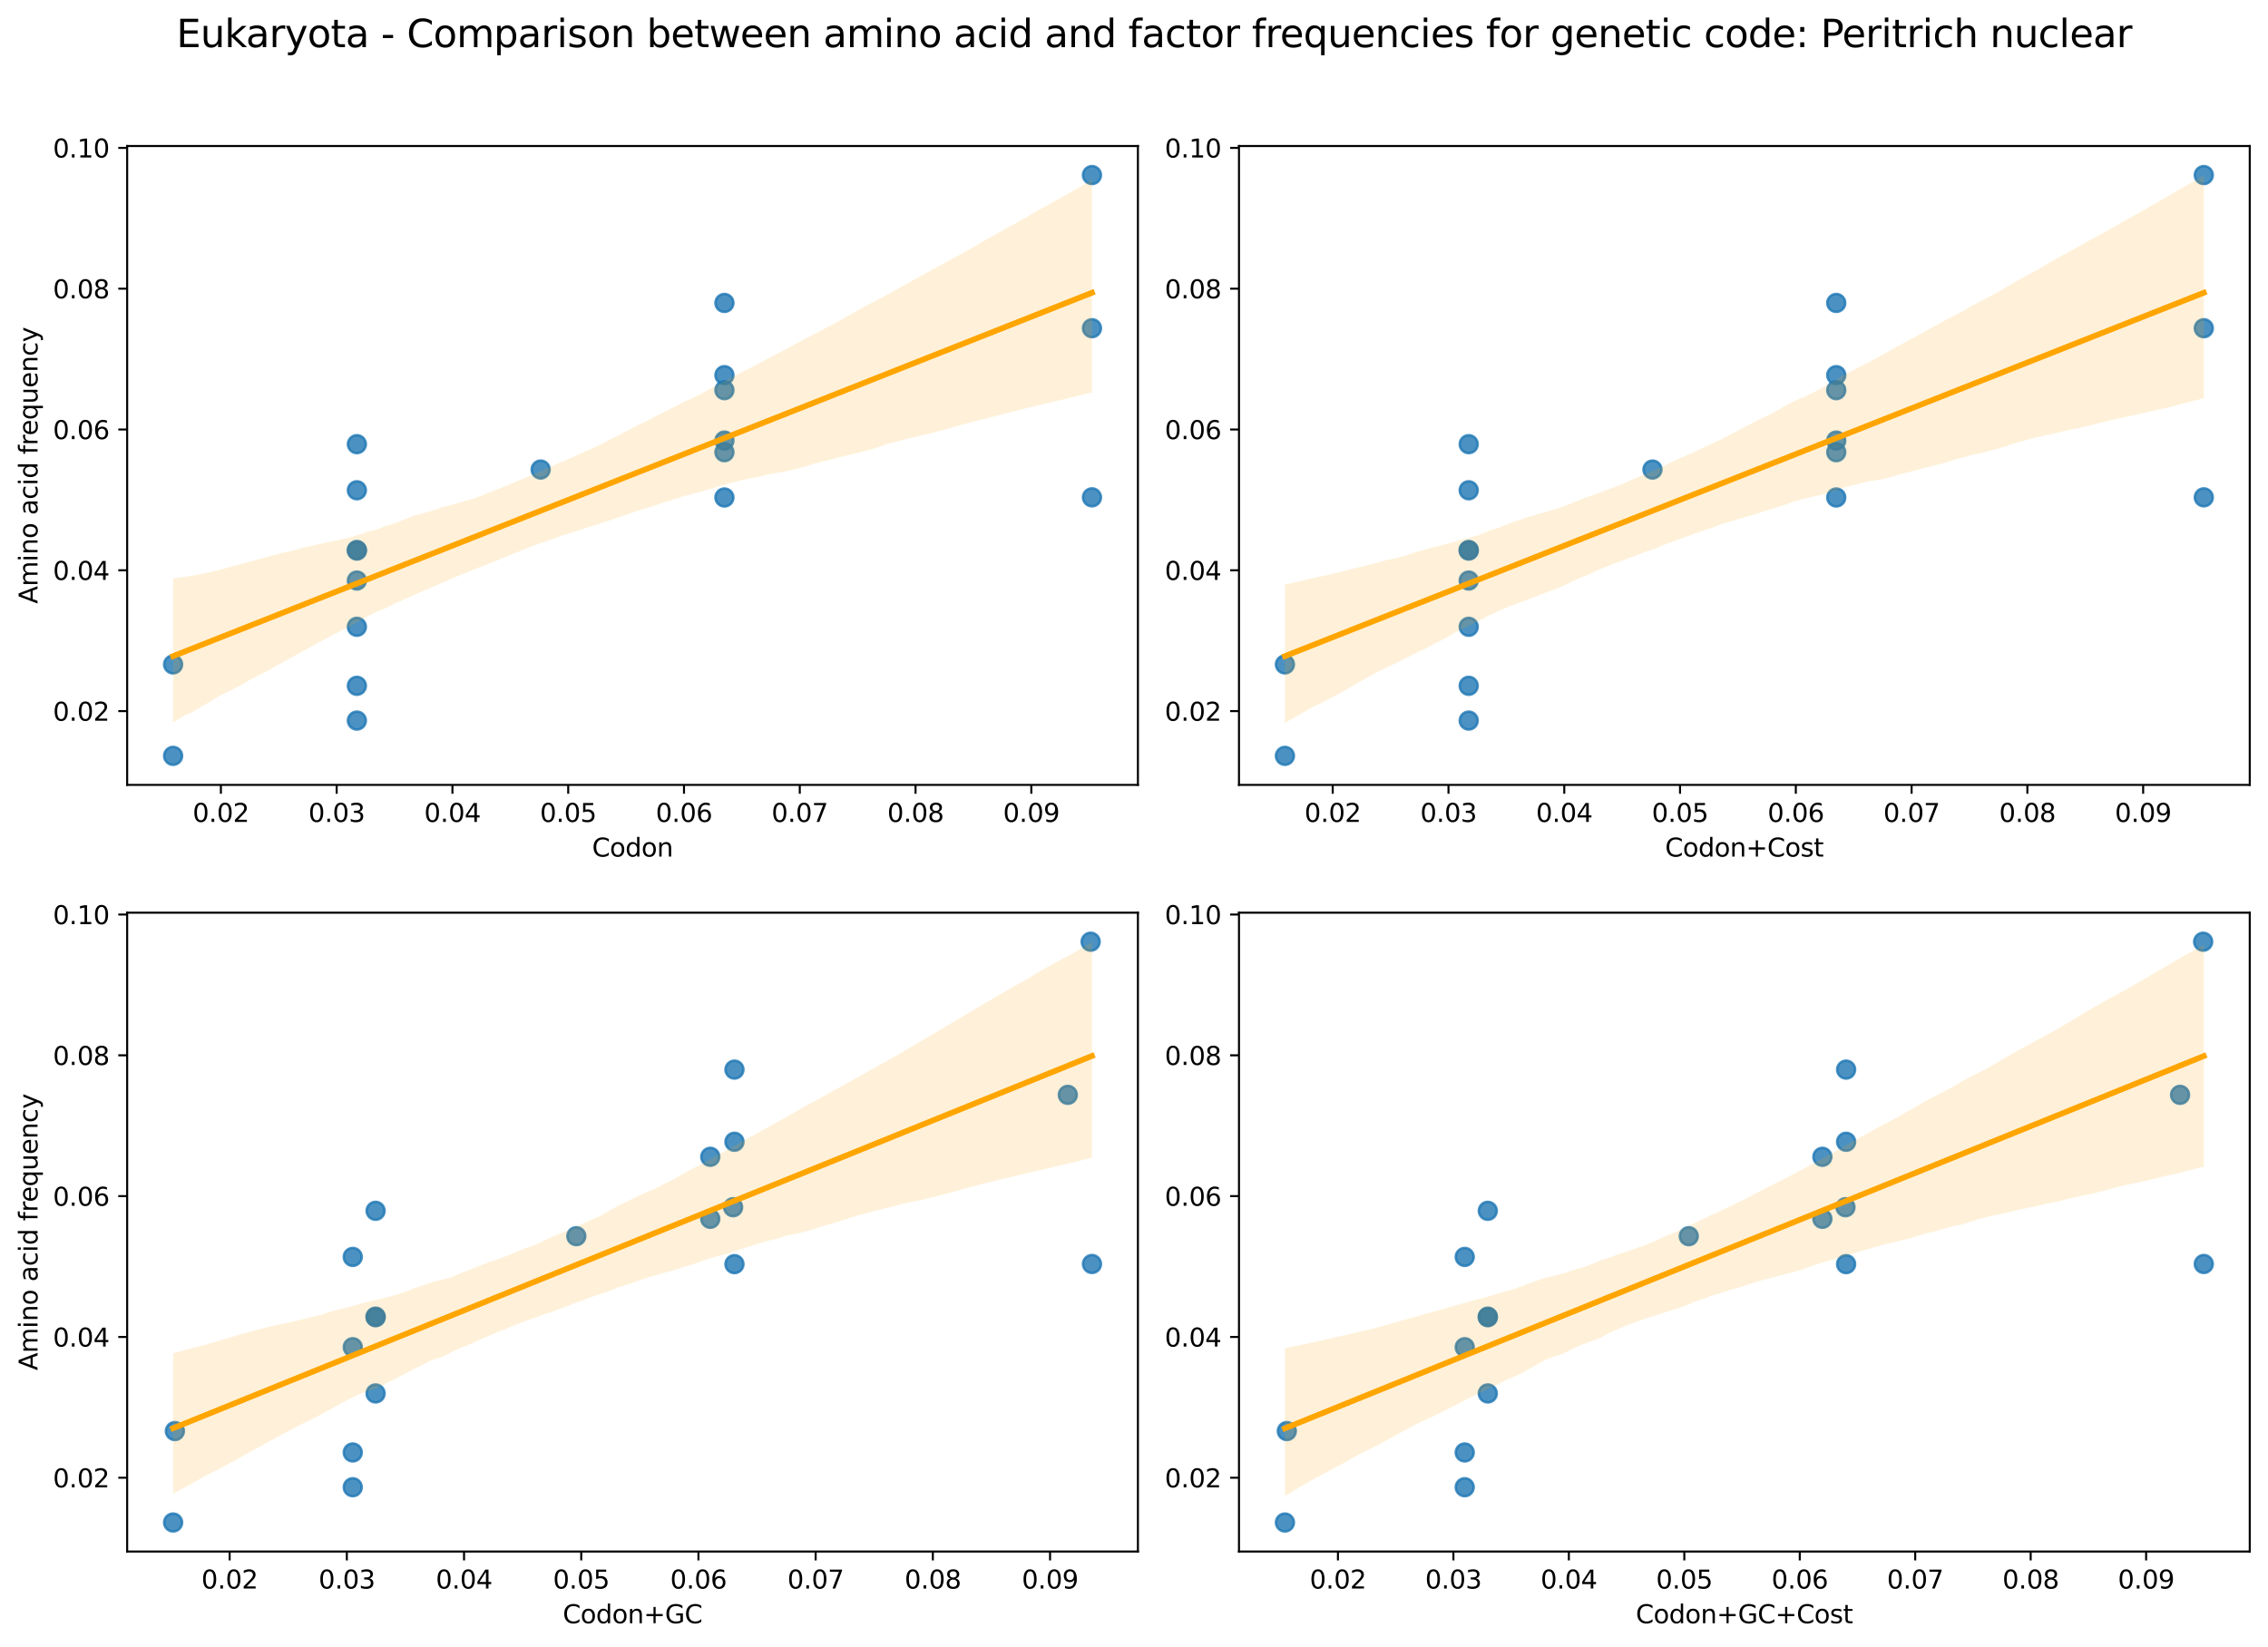 <?xml version="1.0" encoding="utf-8" standalone="no"?>
<!DOCTYPE svg PUBLIC "-//W3C//DTD SVG 1.1//EN"
  "http://www.w3.org/Graphics/SVG/1.1/DTD/svg11.dtd">
<svg xmlns:xlink="http://www.w3.org/1999/xlink" width="894.344pt" height="649.556pt" viewBox="0 0 894.344 649.556" xmlns="http://www.w3.org/2000/svg" version="1.1">
 <defs>
  <style type="text/css">*{stroke-linejoin: round; stroke-linecap: butt}</style>
 </defs>
 <g id="figure_1">
  <g id="patch_1">
   <path d="M 0 649.556 
L 894.344 649.556 
L 894.344 0 
L 0 0 
z
" style="fill: #ffffff"/>
  </g>
  <g id="axes_1">
   <g id="patch_2">
    <path d="M 50.144 309.6 
L 448.715 309.6 
L 448.715 57.6 
L 50.144 57.6 
z
" style="fill: #ffffff"/>
   </g>
   <g id="PathCollection_1">
    <defs>
     <path id="m666e371cbe" d="M 0 3.536 
C 0.938 3.536 1.837 3.163 2.5 2.5 
C 3.163 1.837 3.536 0.938 3.536 0 
C 3.536 -0.938 3.163 -1.837 2.5 -2.5 
C 1.837 -3.163 0.938 -3.536 0 -3.536 
C -0.938 -3.536 -1.837 -3.163 -2.5 -2.5 
C -3.163 -1.837 -3.536 -0.938 -3.536 0 
C -3.536 0.938 -3.163 1.837 -2.5 2.5 
C -1.837 3.163 -0.938 3.536 0 3.536 
z
" style="stroke: #1f77b4; stroke-opacity: 0.8"/>
    </defs>
    <g clip-path="url(#pb3f3f48d0e)">
     <use xlink:href="#m666e371cbe" x="68.261" y="262.08" style="fill: #1f77b4; fill-opacity: 0.8; stroke: #1f77b4; stroke-opacity: 0.8"/>
     <use xlink:href="#m666e371cbe" x="68.261" y="298.145" style="fill: #1f77b4; fill-opacity: 0.8; stroke: #1f77b4; stroke-opacity: 0.8"/>
     <use xlink:href="#m666e371cbe" x="140.728" y="284.23" style="fill: #1f77b4; fill-opacity: 0.8; stroke: #1f77b4; stroke-opacity: 0.8"/>
     <use xlink:href="#m666e371cbe" x="140.728" y="193.383" style="fill: #1f77b4; fill-opacity: 0.8; stroke: #1f77b4; stroke-opacity: 0.8"/>
     <use xlink:href="#m666e371cbe" x="285.663" y="173.782" style="fill: #1f77b4; fill-opacity: 0.8; stroke: #1f77b4; stroke-opacity: 0.8"/>
     <use xlink:href="#m666e371cbe" x="140.728" y="216.948" style="fill: #1f77b4; fill-opacity: 0.8; stroke: #1f77b4; stroke-opacity: 0.8"/>
     <use xlink:href="#m666e371cbe" x="140.728" y="270.516" style="fill: #1f77b4; fill-opacity: 0.8; stroke: #1f77b4; stroke-opacity: 0.8"/>
     <use xlink:href="#m666e371cbe" x="140.728" y="175.199" style="fill: #1f77b4; fill-opacity: 0.8; stroke: #1f77b4; stroke-opacity: 0.8"/>
     <use xlink:href="#m666e371cbe" x="140.728" y="217.171" style="fill: #1f77b4; fill-opacity: 0.8; stroke: #1f77b4; stroke-opacity: 0.8"/>
     <use xlink:href="#m666e371cbe" x="140.728" y="228.994" style="fill: #1f77b4; fill-opacity: 0.8; stroke: #1f77b4; stroke-opacity: 0.8"/>
     <use xlink:href="#m666e371cbe" x="140.728" y="247.238" style="fill: #1f77b4; fill-opacity: 0.8; stroke: #1f77b4; stroke-opacity: 0.8"/>
     <use xlink:href="#m666e371cbe" x="213.196" y="185.207" style="fill: #1f77b4; fill-opacity: 0.8; stroke: #1f77b4; stroke-opacity: 0.8"/>
     <use xlink:href="#m666e371cbe" x="285.663" y="119.499" style="fill: #1f77b4; fill-opacity: 0.8; stroke: #1f77b4; stroke-opacity: 0.8"/>
     <use xlink:href="#m666e371cbe" x="285.663" y="147.969" style="fill: #1f77b4; fill-opacity: 0.8; stroke: #1f77b4; stroke-opacity: 0.8"/>
     <use xlink:href="#m666e371cbe" x="285.663" y="196.236" style="fill: #1f77b4; fill-opacity: 0.8; stroke: #1f77b4; stroke-opacity: 0.8"/>
     <use xlink:href="#m666e371cbe" x="285.663" y="178.364" style="fill: #1f77b4; fill-opacity: 0.8; stroke: #1f77b4; stroke-opacity: 0.8"/>
     <use xlink:href="#m666e371cbe" x="285.663" y="153.894" style="fill: #1f77b4; fill-opacity: 0.8; stroke: #1f77b4; stroke-opacity: 0.8"/>
     <use xlink:href="#m666e371cbe" x="430.598" y="69.055" style="fill: #1f77b4; fill-opacity: 0.8; stroke: #1f77b4; stroke-opacity: 0.8"/>
     <use xlink:href="#m666e371cbe" x="430.598" y="196.172" style="fill: #1f77b4; fill-opacity: 0.8; stroke: #1f77b4; stroke-opacity: 0.8"/>
     <use xlink:href="#m666e371cbe" x="430.598" y="129.463" style="fill: #1f77b4; fill-opacity: 0.8; stroke: #1f77b4; stroke-opacity: 0.8"/>
    </g>
   </g>
   <g id="PolyCollection_1">
    <path d="M 68.261 228.138 
L 68.261 285.027 
L 71.921 282.697 
L 75.581 281.01 
L 79.241 278.829 
L 82.901 276.741 
L 86.561 274.467 
L 90.22 272.67 
L 93.88 270.844 
L 97.54 268.707 
L 101.2 266.753 
L 104.86 264.96 
L 108.52 262.904 
L 112.18 260.89 
L 115.84 258.876 
L 119.5 256.873 
L 123.16 254.833 
L 126.82 252.839 
L 130.48 250.828 
L 134.14 248.953 
L 137.8 247.133 
L 141.46 245.106 
L 145.12 243.051 
L 148.78 241.198 
L 152.44 239.742 
L 156.1 237.926 
L 159.76 236.251 
L 163.42 234.57 
L 167.08 233.024 
L 170.74 231.448 
L 174.4 229.871 
L 178.06 228.258 
L 181.72 226.719 
L 185.38 225.233 
L 189.04 223.815 
L 192.7 222.346 
L 196.36 220.915 
L 200.02 219.354 
L 203.68 217.891 
L 207.34 216.427 
L 211 215.011 
L 214.66 213.715 
L 218.32 212.47 
L 221.98 211.118 
L 225.64 210.029 
L 229.3 208.788 
L 232.96 207.686 
L 236.62 206.495 
L 240.28 205.294 
L 243.94 204.097 
L 247.599 202.867 
L 251.259 201.531 
L 254.919 200.437 
L 258.579 199.315 
L 262.239 198.043 
L 265.899 196.919 
L 269.559 195.726 
L 273.219 194.763 
L 276.879 193.789 
L 280.539 192.73 
L 284.199 191.58 
L 287.859 190.603 
L 291.519 189.644 
L 295.179 188.817 
L 298.839 188.179 
L 302.499 187.236 
L 306.159 186.53 
L 309.819 185.95 
L 313.479 185.097 
L 317.139 184.148 
L 320.799 182.928 
L 324.459 182.024 
L 328.119 181.152 
L 331.779 180.142 
L 335.439 179.311 
L 339.099 178.456 
L 342.759 177.482 
L 346.419 176.351 
L 350.079 175.067 
L 353.739 174.166 
L 357.399 173.141 
L 361.059 172.261 
L 364.719 171.479 
L 368.379 170.576 
L 372.039 169.584 
L 375.699 168.544 
L 379.359 167.504 
L 383.019 166.543 
L 386.679 165.626 
L 390.339 164.673 
L 393.999 163.732 
L 397.659 162.791 
L 401.318 161.85 
L 404.978 160.931 
L 408.638 160.063 
L 412.298 159.195 
L 415.958 158.327 
L 419.618 157.459 
L 423.278 156.591 
L 426.938 155.701 
L 430.598 154.755 
L 430.598 70.82 
L 430.598 70.82 
L 426.938 73.132 
L 423.278 75.236 
L 419.618 77.27 
L 415.958 79.306 
L 412.298 81.344 
L 408.638 83.381 
L 404.978 85.553 
L 401.318 87.594 
L 397.659 89.627 
L 393.999 91.665 
L 390.339 93.701 
L 386.679 95.74 
L 383.019 97.987 
L 379.359 100.003 
L 375.699 101.99 
L 372.039 103.977 
L 368.379 105.964 
L 364.719 107.956 
L 361.059 109.991 
L 357.399 112.037 
L 353.739 114.063 
L 350.079 116.095 
L 346.419 118.08 
L 342.759 119.973 
L 339.099 121.873 
L 335.439 124.037 
L 331.779 126.068 
L 328.119 128.07 
L 324.459 130.002 
L 320.799 131.935 
L 317.139 133.79 
L 313.479 135.75 
L 309.819 137.738 
L 306.159 139.722 
L 302.499 141.602 
L 298.839 143.546 
L 295.179 145.457 
L 291.519 147.339 
L 287.859 149.214 
L 284.199 151.087 
L 280.539 153.048 
L 276.879 155.104 
L 273.219 156.974 
L 269.559 158.59 
L 265.899 160.475 
L 262.239 162.328 
L 258.579 164.196 
L 254.919 166.076 
L 251.259 167.836 
L 247.599 169.788 
L 243.94 171.71 
L 240.28 173.512 
L 236.62 175.445 
L 232.96 177.116 
L 229.3 178.719 
L 225.64 180.439 
L 221.98 181.936 
L 218.32 183.588 
L 214.66 185.232 
L 211 186.882 
L 207.34 188.35 
L 203.68 189.904 
L 200.02 191.483 
L 196.36 192.932 
L 192.7 194.365 
L 189.04 195.818 
L 185.38 197.068 
L 181.72 198.068 
L 178.06 199.159 
L 174.4 200.073 
L 170.74 201.31 
L 167.08 202.408 
L 163.42 203.313 
L 159.76 204.788 
L 156.1 206.237 
L 152.44 207.364 
L 148.78 208.773 
L 145.12 209.728 
L 141.46 210.946 
L 137.8 212.045 
L 134.14 212.814 
L 130.48 213.622 
L 126.82 214.412 
L 123.16 215.203 
L 119.5 215.992 
L 115.84 217.096 
L 112.18 217.876 
L 108.52 218.801 
L 104.86 219.797 
L 101.2 220.792 
L 97.54 221.788 
L 93.88 222.784 
L 90.22 223.781 
L 86.561 224.778 
L 82.901 225.65 
L 79.241 226.428 
L 75.581 227.148 
L 71.921 227.643 
L 68.261 228.138 
z
" clip-path="url(#pb3f3f48d0e)" style="fill: #ffa500; fill-opacity: 0.15"/>
   </g>
   <g id="matplotlib.axis_1">
    <g id="xtick_1">
     <g id="line2d_1">
      <defs>
       <path id="mf2da9931dc" d="M 0 0 
L 0 3.5 
" style="stroke: #000000; stroke-width: 0.8"/>
      </defs>
      <g>
       <use xlink:href="#mf2da9931dc" x="87.102" y="309.6" style="stroke: #000000; stroke-width: 0.8"/>
      </g>
     </g>
     <g id="text_1">
      <!-- 0.02 -->
      <g transform="translate(75.969 324.198) scale(0.1 -0.1)">
       <defs>
        <path id="DejaVuSans-30" d="M 2034 4250 
Q 1547 4250 1301 3770 
Q 1056 3291 1056 2328 
Q 1056 1369 1301 889 
Q 1547 409 2034 409 
Q 2525 409 2770 889 
Q 3016 1369 3016 2328 
Q 3016 3291 2770 3770 
Q 2525 4250 2034 4250 
z
M 2034 4750 
Q 2819 4750 3233 4129 
Q 3647 3509 3647 2328 
Q 3647 1150 3233 529 
Q 2819 -91 2034 -91 
Q 1250 -91 836 529 
Q 422 1150 422 2328 
Q 422 3509 836 4129 
Q 1250 4750 2034 4750 
z
" transform="scale(0.016)"/>
        <path id="DejaVuSans-2e" d="M 684 794 
L 1344 794 
L 1344 0 
L 684 0 
L 684 794 
z
" transform="scale(0.016)"/>
        <path id="DejaVuSans-32" d="M 1228 531 
L 3431 531 
L 3431 0 
L 469 0 
L 469 531 
Q 828 903 1448 1529 
Q 2069 2156 2228 2338 
Q 2531 2678 2651 2914 
Q 2772 3150 2772 3378 
Q 2772 3750 2511 3984 
Q 2250 4219 1831 4219 
Q 1534 4219 1204 4116 
Q 875 4013 500 3803 
L 500 4441 
Q 881 4594 1212 4672 
Q 1544 4750 1819 4750 
Q 2544 4750 2975 4387 
Q 3406 4025 3406 3419 
Q 3406 3131 3298 2873 
Q 3191 2616 2906 2266 
Q 2828 2175 2409 1742 
Q 1991 1309 1228 531 
z
" transform="scale(0.016)"/>
       </defs>
       <use xlink:href="#DejaVuSans-30"/>
       <use xlink:href="#DejaVuSans-2e" x="63.623"/>
       <use xlink:href="#DejaVuSans-30" x="95.41"/>
       <use xlink:href="#DejaVuSans-32" x="159.033"/>
      </g>
     </g>
    </g>
    <g id="xtick_2">
     <g id="line2d_2">
      <g>
       <use xlink:href="#mf2da9931dc" x="132.757" y="309.6" style="stroke: #000000; stroke-width: 0.8"/>
      </g>
     </g>
     <g id="text_2">
      <!-- 0.03 -->
      <g transform="translate(121.624 324.198) scale(0.1 -0.1)">
       <defs>
        <path id="DejaVuSans-33" d="M 2597 2516 
Q 3050 2419 3304 2112 
Q 3559 1806 3559 1356 
Q 3559 666 3084 287 
Q 2609 -91 1734 -91 
Q 1441 -91 1130 -33 
Q 819 25 488 141 
L 488 750 
Q 750 597 1062 519 
Q 1375 441 1716 441 
Q 2309 441 2620 675 
Q 2931 909 2931 1356 
Q 2931 1769 2642 2001 
Q 2353 2234 1838 2234 
L 1294 2234 
L 1294 2753 
L 1863 2753 
Q 2328 2753 2575 2939 
Q 2822 3125 2822 3475 
Q 2822 3834 2567 4026 
Q 2313 4219 1838 4219 
Q 1578 4219 1281 4162 
Q 984 4106 628 3988 
L 628 4550 
Q 988 4650 1302 4700 
Q 1616 4750 1894 4750 
Q 2613 4750 3031 4423 
Q 3450 4097 3450 3541 
Q 3450 3153 3228 2886 
Q 3006 2619 2597 2516 
z
" transform="scale(0.016)"/>
       </defs>
       <use xlink:href="#DejaVuSans-30"/>
       <use xlink:href="#DejaVuSans-2e" x="63.623"/>
       <use xlink:href="#DejaVuSans-30" x="95.41"/>
       <use xlink:href="#DejaVuSans-33" x="159.033"/>
      </g>
     </g>
    </g>
    <g id="xtick_3">
     <g id="line2d_3">
      <g>
       <use xlink:href="#mf2da9931dc" x="178.411" y="309.6" style="stroke: #000000; stroke-width: 0.8"/>
      </g>
     </g>
     <g id="text_3">
      <!-- 0.04 -->
      <g transform="translate(167.278 324.198) scale(0.1 -0.1)">
       <defs>
        <path id="DejaVuSans-34" d="M 2419 4116 
L 825 1625 
L 2419 1625 
L 2419 4116 
z
M 2253 4666 
L 3047 4666 
L 3047 1625 
L 3713 1625 
L 3713 1100 
L 3047 1100 
L 3047 0 
L 2419 0 
L 2419 1100 
L 313 1100 
L 313 1709 
L 2253 4666 
z
" transform="scale(0.016)"/>
       </defs>
       <use xlink:href="#DejaVuSans-30"/>
       <use xlink:href="#DejaVuSans-2e" x="63.623"/>
       <use xlink:href="#DejaVuSans-30" x="95.41"/>
       <use xlink:href="#DejaVuSans-34" x="159.033"/>
      </g>
     </g>
    </g>
    <g id="xtick_4">
     <g id="line2d_4">
      <g>
       <use xlink:href="#mf2da9931dc" x="224.066" y="309.6" style="stroke: #000000; stroke-width: 0.8"/>
      </g>
     </g>
     <g id="text_4">
      <!-- 0.05 -->
      <g transform="translate(212.933 324.198) scale(0.1 -0.1)">
       <defs>
        <path id="DejaVuSans-35" d="M 691 4666 
L 3169 4666 
L 3169 4134 
L 1269 4134 
L 1269 2991 
Q 1406 3038 1543 3061 
Q 1681 3084 1819 3084 
Q 2600 3084 3056 2656 
Q 3513 2228 3513 1497 
Q 3513 744 3044 326 
Q 2575 -91 1722 -91 
Q 1428 -91 1123 -41 
Q 819 9 494 109 
L 494 744 
Q 775 591 1075 516 
Q 1375 441 1709 441 
Q 2250 441 2565 725 
Q 2881 1009 2881 1497 
Q 2881 1984 2565 2268 
Q 2250 2553 1709 2553 
Q 1456 2553 1204 2497 
Q 953 2441 691 2322 
L 691 4666 
z
" transform="scale(0.016)"/>
       </defs>
       <use xlink:href="#DejaVuSans-30"/>
       <use xlink:href="#DejaVuSans-2e" x="63.623"/>
       <use xlink:href="#DejaVuSans-30" x="95.41"/>
       <use xlink:href="#DejaVuSans-35" x="159.033"/>
      </g>
     </g>
    </g>
    <g id="xtick_5">
     <g id="line2d_5">
      <g>
       <use xlink:href="#mf2da9931dc" x="269.72" y="309.6" style="stroke: #000000; stroke-width: 0.8"/>
      </g>
     </g>
     <g id="text_5">
      <!-- 0.06 -->
      <g transform="translate(258.588 324.198) scale(0.1 -0.1)">
       <defs>
        <path id="DejaVuSans-36" d="M 2113 2584 
Q 1688 2584 1439 2293 
Q 1191 2003 1191 1497 
Q 1191 994 1439 701 
Q 1688 409 2113 409 
Q 2538 409 2786 701 
Q 3034 994 3034 1497 
Q 3034 2003 2786 2293 
Q 2538 2584 2113 2584 
z
M 3366 4563 
L 3366 3988 
Q 3128 4100 2886 4159 
Q 2644 4219 2406 4219 
Q 1781 4219 1451 3797 
Q 1122 3375 1075 2522 
Q 1259 2794 1537 2939 
Q 1816 3084 2150 3084 
Q 2853 3084 3261 2657 
Q 3669 2231 3669 1497 
Q 3669 778 3244 343 
Q 2819 -91 2113 -91 
Q 1303 -91 875 529 
Q 447 1150 447 2328 
Q 447 3434 972 4092 
Q 1497 4750 2381 4750 
Q 2619 4750 2861 4703 
Q 3103 4656 3366 4563 
z
" transform="scale(0.016)"/>
       </defs>
       <use xlink:href="#DejaVuSans-30"/>
       <use xlink:href="#DejaVuSans-2e" x="63.623"/>
       <use xlink:href="#DejaVuSans-30" x="95.41"/>
       <use xlink:href="#DejaVuSans-36" x="159.033"/>
      </g>
     </g>
    </g>
    <g id="xtick_6">
     <g id="line2d_6">
      <g>
       <use xlink:href="#mf2da9931dc" x="315.375" y="309.6" style="stroke: #000000; stroke-width: 0.8"/>
      </g>
     </g>
     <g id="text_6">
      <!-- 0.07 -->
      <g transform="translate(304.242 324.198) scale(0.1 -0.1)">
       <defs>
        <path id="DejaVuSans-37" d="M 525 4666 
L 3525 4666 
L 3525 4397 
L 1831 0 
L 1172 0 
L 2766 4134 
L 525 4134 
L 525 4666 
z
" transform="scale(0.016)"/>
       </defs>
       <use xlink:href="#DejaVuSans-30"/>
       <use xlink:href="#DejaVuSans-2e" x="63.623"/>
       <use xlink:href="#DejaVuSans-30" x="95.41"/>
       <use xlink:href="#DejaVuSans-37" x="159.033"/>
      </g>
     </g>
    </g>
    <g id="xtick_7">
     <g id="line2d_7">
      <g>
       <use xlink:href="#mf2da9931dc" x="361.029" y="309.6" style="stroke: #000000; stroke-width: 0.8"/>
      </g>
     </g>
     <g id="text_7">
      <!-- 0.08 -->
      <g transform="translate(349.897 324.198) scale(0.1 -0.1)">
       <defs>
        <path id="DejaVuSans-38" d="M 2034 2216 
Q 1584 2216 1326 1975 
Q 1069 1734 1069 1313 
Q 1069 891 1326 650 
Q 1584 409 2034 409 
Q 2484 409 2743 651 
Q 3003 894 3003 1313 
Q 3003 1734 2745 1975 
Q 2488 2216 2034 2216 
z
M 1403 2484 
Q 997 2584 770 2862 
Q 544 3141 544 3541 
Q 544 4100 942 4425 
Q 1341 4750 2034 4750 
Q 2731 4750 3128 4425 
Q 3525 4100 3525 3541 
Q 3525 3141 3298 2862 
Q 3072 2584 2669 2484 
Q 3125 2378 3379 2068 
Q 3634 1759 3634 1313 
Q 3634 634 3220 271 
Q 2806 -91 2034 -91 
Q 1263 -91 848 271 
Q 434 634 434 1313 
Q 434 1759 690 2068 
Q 947 2378 1403 2484 
z
M 1172 3481 
Q 1172 3119 1398 2916 
Q 1625 2713 2034 2713 
Q 2441 2713 2670 2916 
Q 2900 3119 2900 3481 
Q 2900 3844 2670 4047 
Q 2441 4250 2034 4250 
Q 1625 4250 1398 4047 
Q 1172 3844 1172 3481 
z
" transform="scale(0.016)"/>
       </defs>
       <use xlink:href="#DejaVuSans-30"/>
       <use xlink:href="#DejaVuSans-2e" x="63.623"/>
       <use xlink:href="#DejaVuSans-30" x="95.41"/>
       <use xlink:href="#DejaVuSans-38" x="159.033"/>
      </g>
     </g>
    </g>
    <g id="xtick_8">
     <g id="line2d_8">
      <g>
       <use xlink:href="#mf2da9931dc" x="406.684" y="309.6" style="stroke: #000000; stroke-width: 0.8"/>
      </g>
     </g>
     <g id="text_8">
      <!-- 0.09 -->
      <g transform="translate(395.551 324.198) scale(0.1 -0.1)">
       <defs>
        <path id="DejaVuSans-39" d="M 703 97 
L 703 672 
Q 941 559 1184 500 
Q 1428 441 1663 441 
Q 2288 441 2617 861 
Q 2947 1281 2994 2138 
Q 2813 1869 2534 1725 
Q 2256 1581 1919 1581 
Q 1219 1581 811 2004 
Q 403 2428 403 3163 
Q 403 3881 828 4315 
Q 1253 4750 1959 4750 
Q 2769 4750 3195 4129 
Q 3622 3509 3622 2328 
Q 3622 1225 3098 567 
Q 2575 -91 1691 -91 
Q 1453 -91 1209 -44 
Q 966 3 703 97 
z
M 1959 2075 
Q 2384 2075 2632 2365 
Q 2881 2656 2881 3163 
Q 2881 3666 2632 3958 
Q 2384 4250 1959 4250 
Q 1534 4250 1286 3958 
Q 1038 3666 1038 3163 
Q 1038 2656 1286 2365 
Q 1534 2075 1959 2075 
z
" transform="scale(0.016)"/>
       </defs>
       <use xlink:href="#DejaVuSans-30"/>
       <use xlink:href="#DejaVuSans-2e" x="63.623"/>
       <use xlink:href="#DejaVuSans-30" x="95.41"/>
       <use xlink:href="#DejaVuSans-39" x="159.033"/>
      </g>
     </g>
    </g>
    <g id="text_9">
     <!-- Codon -->
     <g transform="translate(233.476 337.877) scale(0.1 -0.1)">
      <defs>
       <path id="DejaVuSans-43" d="M 4122 4306 
L 4122 3641 
Q 3803 3938 3442 4084 
Q 3081 4231 2675 4231 
Q 1875 4231 1450 3742 
Q 1025 3253 1025 2328 
Q 1025 1406 1450 917 
Q 1875 428 2675 428 
Q 3081 428 3442 575 
Q 3803 722 4122 1019 
L 4122 359 
Q 3791 134 3420 21 
Q 3050 -91 2638 -91 
Q 1578 -91 968 557 
Q 359 1206 359 2328 
Q 359 3453 968 4101 
Q 1578 4750 2638 4750 
Q 3056 4750 3426 4639 
Q 3797 4528 4122 4306 
z
" transform="scale(0.016)"/>
       <path id="DejaVuSans-6f" d="M 1959 3097 
Q 1497 3097 1228 2736 
Q 959 2375 959 1747 
Q 959 1119 1226 758 
Q 1494 397 1959 397 
Q 2419 397 2687 759 
Q 2956 1122 2956 1747 
Q 2956 2369 2687 2733 
Q 2419 3097 1959 3097 
z
M 1959 3584 
Q 2709 3584 3137 3096 
Q 3566 2609 3566 1747 
Q 3566 888 3137 398 
Q 2709 -91 1959 -91 
Q 1206 -91 779 398 
Q 353 888 353 1747 
Q 353 2609 779 3096 
Q 1206 3584 1959 3584 
z
" transform="scale(0.016)"/>
       <path id="DejaVuSans-64" d="M 2906 2969 
L 2906 4863 
L 3481 4863 
L 3481 0 
L 2906 0 
L 2906 525 
Q 2725 213 2448 61 
Q 2172 -91 1784 -91 
Q 1150 -91 751 415 
Q 353 922 353 1747 
Q 353 2572 751 3078 
Q 1150 3584 1784 3584 
Q 2172 3584 2448 3432 
Q 2725 3281 2906 2969 
z
M 947 1747 
Q 947 1113 1208 752 
Q 1469 391 1925 391 
Q 2381 391 2643 752 
Q 2906 1113 2906 1747 
Q 2906 2381 2643 2742 
Q 2381 3103 1925 3103 
Q 1469 3103 1208 2742 
Q 947 2381 947 1747 
z
" transform="scale(0.016)"/>
       <path id="DejaVuSans-6e" d="M 3513 2113 
L 3513 0 
L 2938 0 
L 2938 2094 
Q 2938 2591 2744 2837 
Q 2550 3084 2163 3084 
Q 1697 3084 1428 2787 
Q 1159 2491 1159 1978 
L 1159 0 
L 581 0 
L 581 3500 
L 1159 3500 
L 1159 2956 
Q 1366 3272 1645 3428 
Q 1925 3584 2291 3584 
Q 2894 3584 3203 3211 
Q 3513 2838 3513 2113 
z
" transform="scale(0.016)"/>
      </defs>
      <use xlink:href="#DejaVuSans-43"/>
      <use xlink:href="#DejaVuSans-6f" x="69.824"/>
      <use xlink:href="#DejaVuSans-64" x="131.006"/>
      <use xlink:href="#DejaVuSans-6f" x="194.482"/>
      <use xlink:href="#DejaVuSans-6e" x="255.664"/>
     </g>
    </g>
   </g>
   <g id="matplotlib.axis_2">
    <g id="ytick_1">
     <g id="line2d_9">
      <defs>
       <path id="me6b213274d" d="M 0 0 
L -3.5 0 
" style="stroke: #000000; stroke-width: 0.8"/>
      </defs>
      <g>
       <use xlink:href="#me6b213274d" x="50.144" y="280.486" style="stroke: #000000; stroke-width: 0.8"/>
      </g>
     </g>
     <g id="text_10">
      <!-- 0.02 -->
      <g transform="translate(20.878 284.286) scale(0.1 -0.1)">
       <use xlink:href="#DejaVuSans-30"/>
       <use xlink:href="#DejaVuSans-2e" x="63.623"/>
       <use xlink:href="#DejaVuSans-30" x="95.41"/>
       <use xlink:href="#DejaVuSans-32" x="159.033"/>
      </g>
     </g>
    </g>
    <g id="ytick_2">
     <g id="line2d_10">
      <g>
       <use xlink:href="#me6b213274d" x="50.144" y="224.947" style="stroke: #000000; stroke-width: 0.8"/>
      </g>
     </g>
     <g id="text_11">
      <!-- 0.04 -->
      <g transform="translate(20.878 228.746) scale(0.1 -0.1)">
       <use xlink:href="#DejaVuSans-30"/>
       <use xlink:href="#DejaVuSans-2e" x="63.623"/>
       <use xlink:href="#DejaVuSans-30" x="95.41"/>
       <use xlink:href="#DejaVuSans-34" x="159.033"/>
      </g>
     </g>
    </g>
    <g id="ytick_3">
     <g id="line2d_11">
      <g>
       <use xlink:href="#me6b213274d" x="50.144" y="169.407" style="stroke: #000000; stroke-width: 0.8"/>
      </g>
     </g>
     <g id="text_12">
      <!-- 0.06 -->
      <g transform="translate(20.878 173.207) scale(0.1 -0.1)">
       <use xlink:href="#DejaVuSans-30"/>
       <use xlink:href="#DejaVuSans-2e" x="63.623"/>
       <use xlink:href="#DejaVuSans-30" x="95.41"/>
       <use xlink:href="#DejaVuSans-36" x="159.033"/>
      </g>
     </g>
    </g>
    <g id="ytick_4">
     <g id="line2d_12">
      <g>
       <use xlink:href="#me6b213274d" x="50.144" y="113.868" style="stroke: #000000; stroke-width: 0.8"/>
      </g>
     </g>
     <g id="text_13">
      <!-- 0.08 -->
      <g transform="translate(20.878 117.667) scale(0.1 -0.1)">
       <use xlink:href="#DejaVuSans-30"/>
       <use xlink:href="#DejaVuSans-2e" x="63.623"/>
       <use xlink:href="#DejaVuSans-30" x="95.41"/>
       <use xlink:href="#DejaVuSans-38" x="159.033"/>
      </g>
     </g>
    </g>
    <g id="ytick_5">
     <g id="line2d_13">
      <g>
       <use xlink:href="#me6b213274d" x="50.144" y="58.329" style="stroke: #000000; stroke-width: 0.8"/>
      </g>
     </g>
     <g id="text_14">
      <!-- 0.10 -->
      <g transform="translate(20.878 62.128) scale(0.1 -0.1)">
       <defs>
        <path id="DejaVuSans-31" d="M 794 531 
L 1825 531 
L 1825 4091 
L 703 3866 
L 703 4441 
L 1819 4666 
L 2450 4666 
L 2450 531 
L 3481 531 
L 3481 0 
L 794 0 
L 794 531 
z
" transform="scale(0.016)"/>
       </defs>
       <use xlink:href="#DejaVuSans-30"/>
       <use xlink:href="#DejaVuSans-2e" x="63.623"/>
       <use xlink:href="#DejaVuSans-31" x="95.41"/>
       <use xlink:href="#DejaVuSans-30" x="159.033"/>
      </g>
     </g>
    </g>
    <g id="text_15">
     <!-- Amino acid frequency -->
     <g transform="translate(14.798 238.139) rotate(-90) scale(0.1 -0.1)">
      <defs>
       <path id="DejaVuSans-41" d="M 2188 4044 
L 1331 1722 
L 3047 1722 
L 2188 4044 
z
M 1831 4666 
L 2547 4666 
L 4325 0 
L 3669 0 
L 3244 1197 
L 1141 1197 
L 716 0 
L 50 0 
L 1831 4666 
z
" transform="scale(0.016)"/>
       <path id="DejaVuSans-6d" d="M 3328 2828 
Q 3544 3216 3844 3400 
Q 4144 3584 4550 3584 
Q 5097 3584 5394 3201 
Q 5691 2819 5691 2113 
L 5691 0 
L 5113 0 
L 5113 2094 
Q 5113 2597 4934 2840 
Q 4756 3084 4391 3084 
Q 3944 3084 3684 2787 
Q 3425 2491 3425 1978 
L 3425 0 
L 2847 0 
L 2847 2094 
Q 2847 2600 2669 2842 
Q 2491 3084 2119 3084 
Q 1678 3084 1418 2786 
Q 1159 2488 1159 1978 
L 1159 0 
L 581 0 
L 581 3500 
L 1159 3500 
L 1159 2956 
Q 1356 3278 1631 3431 
Q 1906 3584 2284 3584 
Q 2666 3584 2933 3390 
Q 3200 3197 3328 2828 
z
" transform="scale(0.016)"/>
       <path id="DejaVuSans-69" d="M 603 3500 
L 1178 3500 
L 1178 0 
L 603 0 
L 603 3500 
z
M 603 4863 
L 1178 4863 
L 1178 4134 
L 603 4134 
L 603 4863 
z
" transform="scale(0.016)"/>
       <path id="DejaVuSans-20" transform="scale(0.016)"/>
       <path id="DejaVuSans-61" d="M 2194 1759 
Q 1497 1759 1228 1600 
Q 959 1441 959 1056 
Q 959 750 1161 570 
Q 1363 391 1709 391 
Q 2188 391 2477 730 
Q 2766 1069 2766 1631 
L 2766 1759 
L 2194 1759 
z
M 3341 1997 
L 3341 0 
L 2766 0 
L 2766 531 
Q 2569 213 2275 61 
Q 1981 -91 1556 -91 
Q 1019 -91 701 211 
Q 384 513 384 1019 
Q 384 1609 779 1909 
Q 1175 2209 1959 2209 
L 2766 2209 
L 2766 2266 
Q 2766 2663 2505 2880 
Q 2244 3097 1772 3097 
Q 1472 3097 1187 3025 
Q 903 2953 641 2809 
L 641 3341 
Q 956 3463 1253 3523 
Q 1550 3584 1831 3584 
Q 2591 3584 2966 3190 
Q 3341 2797 3341 1997 
z
" transform="scale(0.016)"/>
       <path id="DejaVuSans-63" d="M 3122 3366 
L 3122 2828 
Q 2878 2963 2633 3030 
Q 2388 3097 2138 3097 
Q 1578 3097 1268 2742 
Q 959 2388 959 1747 
Q 959 1106 1268 751 
Q 1578 397 2138 397 
Q 2388 397 2633 464 
Q 2878 531 3122 666 
L 3122 134 
Q 2881 22 2623 -34 
Q 2366 -91 2075 -91 
Q 1284 -91 818 406 
Q 353 903 353 1747 
Q 353 2603 823 3093 
Q 1294 3584 2113 3584 
Q 2378 3584 2631 3529 
Q 2884 3475 3122 3366 
z
" transform="scale(0.016)"/>
       <path id="DejaVuSans-66" d="M 2375 4863 
L 2375 4384 
L 1825 4384 
Q 1516 4384 1395 4259 
Q 1275 4134 1275 3809 
L 1275 3500 
L 2222 3500 
L 2222 3053 
L 1275 3053 
L 1275 0 
L 697 0 
L 697 3053 
L 147 3053 
L 147 3500 
L 697 3500 
L 697 3744 
Q 697 4328 969 4595 
Q 1241 4863 1831 4863 
L 2375 4863 
z
" transform="scale(0.016)"/>
       <path id="DejaVuSans-72" d="M 2631 2963 
Q 2534 3019 2420 3045 
Q 2306 3072 2169 3072 
Q 1681 3072 1420 2755 
Q 1159 2438 1159 1844 
L 1159 0 
L 581 0 
L 581 3500 
L 1159 3500 
L 1159 2956 
Q 1341 3275 1631 3429 
Q 1922 3584 2338 3584 
Q 2397 3584 2469 3576 
Q 2541 3569 2628 3553 
L 2631 2963 
z
" transform="scale(0.016)"/>
       <path id="DejaVuSans-65" d="M 3597 1894 
L 3597 1613 
L 953 1613 
Q 991 1019 1311 708 
Q 1631 397 2203 397 
Q 2534 397 2845 478 
Q 3156 559 3463 722 
L 3463 178 
Q 3153 47 2828 -22 
Q 2503 -91 2169 -91 
Q 1331 -91 842 396 
Q 353 884 353 1716 
Q 353 2575 817 3079 
Q 1281 3584 2069 3584 
Q 2775 3584 3186 3129 
Q 3597 2675 3597 1894 
z
M 3022 2063 
Q 3016 2534 2758 2815 
Q 2500 3097 2075 3097 
Q 1594 3097 1305 2825 
Q 1016 2553 972 2059 
L 3022 2063 
z
" transform="scale(0.016)"/>
       <path id="DejaVuSans-71" d="M 947 1747 
Q 947 1113 1208 752 
Q 1469 391 1925 391 
Q 2381 391 2643 752 
Q 2906 1113 2906 1747 
Q 2906 2381 2643 2742 
Q 2381 3103 1925 3103 
Q 1469 3103 1208 2742 
Q 947 2381 947 1747 
z
M 2906 525 
Q 2725 213 2448 61 
Q 2172 -91 1784 -91 
Q 1150 -91 751 415 
Q 353 922 353 1747 
Q 353 2572 751 3078 
Q 1150 3584 1784 3584 
Q 2172 3584 2448 3432 
Q 2725 3281 2906 2969 
L 2906 3500 
L 3481 3500 
L 3481 -1331 
L 2906 -1331 
L 2906 525 
z
" transform="scale(0.016)"/>
       <path id="DejaVuSans-75" d="M 544 1381 
L 544 3500 
L 1119 3500 
L 1119 1403 
Q 1119 906 1312 657 
Q 1506 409 1894 409 
Q 2359 409 2629 706 
Q 2900 1003 2900 1516 
L 2900 3500 
L 3475 3500 
L 3475 0 
L 2900 0 
L 2900 538 
Q 2691 219 2414 64 
Q 2138 -91 1772 -91 
Q 1169 -91 856 284 
Q 544 659 544 1381 
z
M 1991 3584 
L 1991 3584 
z
" transform="scale(0.016)"/>
       <path id="DejaVuSans-79" d="M 2059 -325 
Q 1816 -950 1584 -1140 
Q 1353 -1331 966 -1331 
L 506 -1331 
L 506 -850 
L 844 -850 
Q 1081 -850 1212 -737 
Q 1344 -625 1503 -206 
L 1606 56 
L 191 3500 
L 800 3500 
L 1894 763 
L 2988 3500 
L 3597 3500 
L 2059 -325 
z
" transform="scale(0.016)"/>
      </defs>
      <use xlink:href="#DejaVuSans-41"/>
      <use xlink:href="#DejaVuSans-6d" x="68.408"/>
      <use xlink:href="#DejaVuSans-69" x="165.82"/>
      <use xlink:href="#DejaVuSans-6e" x="193.604"/>
      <use xlink:href="#DejaVuSans-6f" x="256.982"/>
      <use xlink:href="#DejaVuSans-20" x="318.164"/>
      <use xlink:href="#DejaVuSans-61" x="349.951"/>
      <use xlink:href="#DejaVuSans-63" x="411.23"/>
      <use xlink:href="#DejaVuSans-69" x="466.211"/>
      <use xlink:href="#DejaVuSans-64" x="493.994"/>
      <use xlink:href="#DejaVuSans-20" x="557.471"/>
      <use xlink:href="#DejaVuSans-66" x="589.258"/>
      <use xlink:href="#DejaVuSans-72" x="624.463"/>
      <use xlink:href="#DejaVuSans-65" x="663.326"/>
      <use xlink:href="#DejaVuSans-71" x="724.85"/>
      <use xlink:href="#DejaVuSans-75" x="788.326"/>
      <use xlink:href="#DejaVuSans-65" x="851.705"/>
      <use xlink:href="#DejaVuSans-6e" x="913.229"/>
      <use xlink:href="#DejaVuSans-63" x="976.607"/>
      <use xlink:href="#DejaVuSans-79" x="1031.588"/>
     </g>
    </g>
   </g>
   <g id="line2d_14">
    <path d="M 68.261 258.814 
L 71.921 257.366 
L 75.581 255.919 
L 79.241 254.471 
L 82.901 253.023 
L 86.561 251.575 
L 90.22 250.127 
L 93.88 248.679 
L 97.54 247.231 
L 101.2 245.783 
L 104.86 244.335 
L 108.52 242.887 
L 112.18 241.44 
L 115.84 239.992 
L 119.5 238.544 
L 123.16 237.096 
L 126.82 235.648 
L 130.48 234.2 
L 134.14 232.752 
L 137.8 231.304 
L 141.46 229.856 
L 145.12 228.408 
L 148.78 226.961 
L 152.44 225.513 
L 156.1 224.065 
L 159.76 222.617 
L 163.42 221.169 
L 167.08 219.721 
L 170.74 218.273 
L 174.4 216.825 
L 178.06 215.377 
L 181.72 213.929 
L 185.38 212.482 
L 189.04 211.034 
L 192.7 209.586 
L 196.36 208.138 
L 200.02 206.69 
L 203.68 205.242 
L 207.34 203.794 
L 211 202.346 
L 214.66 200.898 
L 218.32 199.45 
L 221.98 198.003 
L 225.64 196.555 
L 229.3 195.107 
L 232.96 193.659 
L 236.62 192.211 
L 240.28 190.763 
L 243.94 189.315 
L 247.599 187.867 
L 251.259 186.419 
L 254.919 184.971 
L 258.579 183.524 
L 262.239 182.076 
L 265.899 180.628 
L 269.559 179.18 
L 273.219 177.732 
L 276.879 176.284 
L 280.539 174.836 
L 284.199 173.388 
L 287.859 171.94 
L 291.519 170.492 
L 295.179 169.045 
L 298.839 167.597 
L 302.499 166.149 
L 306.159 164.701 
L 309.819 163.253 
L 313.479 161.805 
L 317.139 160.357 
L 320.799 158.909 
L 324.459 157.461 
L 328.119 156.013 
L 331.779 154.566 
L 335.439 153.118 
L 339.099 151.67 
L 342.759 150.222 
L 346.419 148.774 
L 350.079 147.326 
L 353.739 145.878 
L 357.399 144.43 
L 361.059 142.982 
L 364.719 141.534 
L 368.379 140.087 
L 372.039 138.639 
L 375.699 137.191 
L 379.359 135.743 
L 383.019 134.295 
L 386.679 132.847 
L 390.339 131.399 
L 393.999 129.951 
L 397.659 128.503 
L 401.318 127.055 
L 404.978 125.608 
L 408.638 124.16 
L 412.298 122.712 
L 415.958 121.264 
L 419.618 119.816 
L 423.278 118.368 
L 426.938 116.92 
L 430.598 115.472 
" clip-path="url(#pb3f3f48d0e)" style="fill: none; stroke: #ffa500; stroke-width: 2.25; stroke-linecap: square"/>
   </g>
   <g id="patch_3">
    <path d="M 50.144 309.6 
L 50.144 57.6 
" style="fill: none; stroke: #000000; stroke-width: 0.8; stroke-linejoin: miter; stroke-linecap: square"/>
   </g>
   <g id="patch_4">
    <path d="M 448.715 309.6 
L 448.715 57.6 
" style="fill: none; stroke: #000000; stroke-width: 0.8; stroke-linejoin: miter; stroke-linecap: square"/>
   </g>
   <g id="patch_5">
    <path d="M 50.144 309.6 
L 448.715 309.6 
" style="fill: none; stroke: #000000; stroke-width: 0.8; stroke-linejoin: miter; stroke-linecap: square"/>
   </g>
   <g id="patch_6">
    <path d="M 50.144 57.6 
L 448.715 57.6 
" style="fill: none; stroke: #000000; stroke-width: 0.8; stroke-linejoin: miter; stroke-linecap: square"/>
   </g>
  </g>
  <g id="axes_2">
   <g id="patch_7">
    <path d="M 488.572 309.6 
L 887.144 309.6 
L 887.144 57.6 
L 488.572 57.6 
z
" style="fill: #ffffff"/>
   </g>
   <g id="PathCollection_2">
    <g clip-path="url(#pd0d64c76dd)">
     <use xlink:href="#m666e371cbe" x="506.689" y="262.08" style="fill: #1f77b4; fill-opacity: 0.8; stroke: #1f77b4; stroke-opacity: 0.8"/>
     <use xlink:href="#m666e371cbe" x="506.689" y="298.145" style="fill: #1f77b4; fill-opacity: 0.8; stroke: #1f77b4; stroke-opacity: 0.8"/>
     <use xlink:href="#m666e371cbe" x="579.157" y="284.23" style="fill: #1f77b4; fill-opacity: 0.8; stroke: #1f77b4; stroke-opacity: 0.8"/>
     <use xlink:href="#m666e371cbe" x="579.157" y="193.383" style="fill: #1f77b4; fill-opacity: 0.8; stroke: #1f77b4; stroke-opacity: 0.8"/>
     <use xlink:href="#m666e371cbe" x="724.092" y="173.782" style="fill: #1f77b4; fill-opacity: 0.8; stroke: #1f77b4; stroke-opacity: 0.8"/>
     <use xlink:href="#m666e371cbe" x="579.157" y="216.948" style="fill: #1f77b4; fill-opacity: 0.8; stroke: #1f77b4; stroke-opacity: 0.8"/>
     <use xlink:href="#m666e371cbe" x="579.157" y="270.516" style="fill: #1f77b4; fill-opacity: 0.8; stroke: #1f77b4; stroke-opacity: 0.8"/>
     <use xlink:href="#m666e371cbe" x="579.157" y="175.199" style="fill: #1f77b4; fill-opacity: 0.8; stroke: #1f77b4; stroke-opacity: 0.8"/>
     <use xlink:href="#m666e371cbe" x="579.157" y="217.171" style="fill: #1f77b4; fill-opacity: 0.8; stroke: #1f77b4; stroke-opacity: 0.8"/>
     <use xlink:href="#m666e371cbe" x="579.157" y="228.994" style="fill: #1f77b4; fill-opacity: 0.8; stroke: #1f77b4; stroke-opacity: 0.8"/>
     <use xlink:href="#m666e371cbe" x="579.157" y="247.238" style="fill: #1f77b4; fill-opacity: 0.8; stroke: #1f77b4; stroke-opacity: 0.8"/>
     <use xlink:href="#m666e371cbe" x="651.624" y="185.207" style="fill: #1f77b4; fill-opacity: 0.8; stroke: #1f77b4; stroke-opacity: 0.8"/>
     <use xlink:href="#m666e371cbe" x="724.092" y="119.499" style="fill: #1f77b4; fill-opacity: 0.8; stroke: #1f77b4; stroke-opacity: 0.8"/>
     <use xlink:href="#m666e371cbe" x="724.092" y="147.969" style="fill: #1f77b4; fill-opacity: 0.8; stroke: #1f77b4; stroke-opacity: 0.8"/>
     <use xlink:href="#m666e371cbe" x="724.092" y="196.236" style="fill: #1f77b4; fill-opacity: 0.8; stroke: #1f77b4; stroke-opacity: 0.8"/>
     <use xlink:href="#m666e371cbe" x="724.092" y="178.364" style="fill: #1f77b4; fill-opacity: 0.8; stroke: #1f77b4; stroke-opacity: 0.8"/>
     <use xlink:href="#m666e371cbe" x="724.092" y="153.894" style="fill: #1f77b4; fill-opacity: 0.8; stroke: #1f77b4; stroke-opacity: 0.8"/>
     <use xlink:href="#m666e371cbe" x="869.027" y="69.055" style="fill: #1f77b4; fill-opacity: 0.8; stroke: #1f77b4; stroke-opacity: 0.8"/>
     <use xlink:href="#m666e371cbe" x="869.027" y="196.172" style="fill: #1f77b4; fill-opacity: 0.8; stroke: #1f77b4; stroke-opacity: 0.8"/>
     <use xlink:href="#m666e371cbe" x="869.027" y="129.463" style="fill: #1f77b4; fill-opacity: 0.8; stroke: #1f77b4; stroke-opacity: 0.8"/>
    </g>
   </g>
   <g id="PolyCollection_2">
    <path d="M 506.689 230.59 
L 506.689 285.13 
L 510.349 283.044 
L 514.009 280.955 
L 517.669 278.871 
L 521.329 277.151 
L 524.989 275.227 
L 528.649 273.272 
L 532.309 271.191 
L 535.969 269.109 
L 539.629 267.02 
L 543.289 265.028 
L 546.949 263.164 
L 550.609 261.516 
L 554.269 259.693 
L 557.929 257.812 
L 561.589 256.082 
L 565.249 254.146 
L 568.909 252.308 
L 572.569 250.176 
L 576.229 248.189 
L 579.889 246.509 
L 583.549 244.696 
L 587.209 242.775 
L 590.869 241.05 
L 594.529 239.442 
L 598.189 238.015 
L 601.849 236.773 
L 605.509 235.279 
L 609.169 233.894 
L 612.829 232.55 
L 616.488 231.13 
L 620.148 229.266 
L 623.808 227.63 
L 627.468 226.185 
L 631.128 224.385 
L 634.788 223.027 
L 638.448 221.573 
L 642.108 220.258 
L 645.768 218.87 
L 649.428 217.435 
L 653.088 216.274 
L 656.748 214.705 
L 660.408 213.306 
L 664.068 212.014 
L 667.728 210.691 
L 671.388 209.38 
L 675.048 208.192 
L 678.708 206.817 
L 682.368 205.706 
L 686.028 204.554 
L 689.688 203.532 
L 693.348 202.414 
L 697.008 201.241 
L 700.668 200.152 
L 704.328 198.977 
L 707.988 197.645 
L 711.648 196.683 
L 715.308 195.822 
L 718.968 195.018 
L 722.628 193.823 
L 726.288 192.628 
L 729.948 191.604 
L 733.608 190.683 
L 737.268 189.8 
L 740.928 189.275 
L 744.588 188.41 
L 748.248 187.407 
L 751.908 186.408 
L 755.568 185.494 
L 759.228 184.534 
L 762.888 183.59 
L 766.548 182.619 
L 770.208 181.437 
L 773.867 180.504 
L 777.527 179.468 
L 781.187 178.653 
L 784.847 177.733 
L 788.507 176.803 
L 792.167 175.625 
L 795.827 174.431 
L 799.487 173.434 
L 803.147 172.515 
L 806.807 171.641 
L 810.467 170.919 
L 814.127 169.944 
L 817.787 169.242 
L 821.447 168.481 
L 825.107 167.562 
L 828.767 166.643 
L 832.427 165.725 
L 836.087 164.921 
L 839.747 164.114 
L 843.407 163.308 
L 847.067 162.501 
L 850.727 161.695 
L 854.387 160.857 
L 858.047 159.913 
L 861.707 158.968 
L 865.367 158.021 
L 869.027 157.072 
L 869.027 69.204 
L 869.027 69.204 
L 865.367 71.315 
L 861.707 73.427 
L 858.047 75.539 
L 854.387 77.655 
L 850.727 79.773 
L 847.067 81.891 
L 843.407 84.009 
L 839.747 86.01 
L 836.087 88.108 
L 832.427 90.17 
L 828.767 92.19 
L 825.107 94.21 
L 821.447 96.232 
L 817.787 98.259 
L 814.127 100.286 
L 810.467 102.314 
L 806.807 104.375 
L 803.147 106.566 
L 799.487 108.541 
L 795.827 110.508 
L 792.167 112.627 
L 788.507 114.828 
L 784.847 116.818 
L 781.187 118.725 
L 777.527 120.631 
L 773.867 122.82 
L 770.208 124.673 
L 766.548 126.59 
L 762.888 128.608 
L 759.228 130.628 
L 755.568 132.651 
L 751.908 134.678 
L 748.248 136.57 
L 744.588 138.675 
L 740.928 140.698 
L 737.268 142.691 
L 733.608 144.537 
L 729.948 146.473 
L 726.288 148.402 
L 722.628 150.68 
L 718.968 152.699 
L 715.308 154.676 
L 711.648 156.422 
L 707.988 157.999 
L 704.328 159.884 
L 700.668 162.03 
L 697.008 163.947 
L 693.348 165.641 
L 689.688 167.561 
L 686.028 169.481 
L 682.368 171.396 
L 678.708 173.274 
L 675.048 175.008 
L 671.388 176.663 
L 667.728 178.567 
L 664.068 180.017 
L 660.408 181.614 
L 656.748 183.455 
L 653.088 185.216 
L 649.428 186.776 
L 645.768 188.226 
L 642.108 189.87 
L 638.448 191.437 
L 634.788 192.787 
L 631.128 194.179 
L 627.468 195.487 
L 623.808 196.833 
L 620.148 198.329 
L 616.488 199.806 
L 612.829 200.952 
L 609.169 202.079 
L 605.509 203.025 
L 601.849 204.142 
L 598.189 205.382 
L 594.529 206.66 
L 590.869 208.226 
L 587.209 209.293 
L 583.549 210.884 
L 579.889 211.996 
L 576.229 212.854 
L 572.569 213.964 
L 568.909 214.942 
L 565.249 215.793 
L 561.589 216.897 
L 557.929 217.913 
L 554.269 219.124 
L 550.609 220.167 
L 546.949 220.88 
L 543.289 221.87 
L 539.629 222.906 
L 535.969 223.743 
L 532.309 224.601 
L 528.649 225.538 
L 524.989 226.414 
L 521.329 227.257 
L 517.669 228.089 
L 514.009 228.931 
L 510.349 229.757 
L 506.689 230.59 
z
" clip-path="url(#pd0d64c76dd)" style="fill: #ffa500; fill-opacity: 0.15"/>
   </g>
   <g id="matplotlib.axis_3">
    <g id="xtick_9">
     <g id="line2d_15">
      <g>
       <use xlink:href="#mf2da9931dc" x="525.531" y="309.6" style="stroke: #000000; stroke-width: 0.8"/>
      </g>
     </g>
     <g id="text_16">
      <!-- 0.02 -->
      <g transform="translate(514.398 324.198) scale(0.1 -0.1)">
       <use xlink:href="#DejaVuSans-30"/>
       <use xlink:href="#DejaVuSans-2e" x="63.623"/>
       <use xlink:href="#DejaVuSans-30" x="95.41"/>
       <use xlink:href="#DejaVuSans-32" x="159.033"/>
      </g>
     </g>
    </g>
    <g id="xtick_10">
     <g id="line2d_16">
      <g>
       <use xlink:href="#mf2da9931dc" x="571.185" y="309.6" style="stroke: #000000; stroke-width: 0.8"/>
      </g>
     </g>
     <g id="text_17">
      <!-- 0.03 -->
      <g transform="translate(560.052 324.198) scale(0.1 -0.1)">
       <use xlink:href="#DejaVuSans-30"/>
       <use xlink:href="#DejaVuSans-2e" x="63.623"/>
       <use xlink:href="#DejaVuSans-30" x="95.41"/>
       <use xlink:href="#DejaVuSans-33" x="159.033"/>
      </g>
     </g>
    </g>
    <g id="xtick_11">
     <g id="line2d_17">
      <g>
       <use xlink:href="#mf2da9931dc" x="616.84" y="309.6" style="stroke: #000000; stroke-width: 0.8"/>
      </g>
     </g>
     <g id="text_18">
      <!-- 0.04 -->
      <g transform="translate(605.707 324.198) scale(0.1 -0.1)">
       <use xlink:href="#DejaVuSans-30"/>
       <use xlink:href="#DejaVuSans-2e" x="63.623"/>
       <use xlink:href="#DejaVuSans-30" x="95.41"/>
       <use xlink:href="#DejaVuSans-34" x="159.033"/>
      </g>
     </g>
    </g>
    <g id="xtick_12">
     <g id="line2d_18">
      <g>
       <use xlink:href="#mf2da9931dc" x="662.494" y="309.6" style="stroke: #000000; stroke-width: 0.8"/>
      </g>
     </g>
     <g id="text_19">
      <!-- 0.05 -->
      <g transform="translate(651.362 324.198) scale(0.1 -0.1)">
       <use xlink:href="#DejaVuSans-30"/>
       <use xlink:href="#DejaVuSans-2e" x="63.623"/>
       <use xlink:href="#DejaVuSans-30" x="95.41"/>
       <use xlink:href="#DejaVuSans-35" x="159.033"/>
      </g>
     </g>
    </g>
    <g id="xtick_13">
     <g id="line2d_19">
      <g>
       <use xlink:href="#mf2da9931dc" x="708.149" y="309.6" style="stroke: #000000; stroke-width: 0.8"/>
      </g>
     </g>
     <g id="text_20">
      <!-- 0.06 -->
      <g transform="translate(697.016 324.198) scale(0.1 -0.1)">
       <use xlink:href="#DejaVuSans-30"/>
       <use xlink:href="#DejaVuSans-2e" x="63.623"/>
       <use xlink:href="#DejaVuSans-30" x="95.41"/>
       <use xlink:href="#DejaVuSans-36" x="159.033"/>
      </g>
     </g>
    </g>
    <g id="xtick_14">
     <g id="line2d_20">
      <g>
       <use xlink:href="#mf2da9931dc" x="753.803" y="309.6" style="stroke: #000000; stroke-width: 0.8"/>
      </g>
     </g>
     <g id="text_21">
      <!-- 0.07 -->
      <g transform="translate(742.671 324.198) scale(0.1 -0.1)">
       <use xlink:href="#DejaVuSans-30"/>
       <use xlink:href="#DejaVuSans-2e" x="63.623"/>
       <use xlink:href="#DejaVuSans-30" x="95.41"/>
       <use xlink:href="#DejaVuSans-37" x="159.033"/>
      </g>
     </g>
    </g>
    <g id="xtick_15">
     <g id="line2d_21">
      <g>
       <use xlink:href="#mf2da9931dc" x="799.458" y="309.6" style="stroke: #000000; stroke-width: 0.8"/>
      </g>
     </g>
     <g id="text_22">
      <!-- 0.08 -->
      <g transform="translate(788.325 324.198) scale(0.1 -0.1)">
       <use xlink:href="#DejaVuSans-30"/>
       <use xlink:href="#DejaVuSans-2e" x="63.623"/>
       <use xlink:href="#DejaVuSans-30" x="95.41"/>
       <use xlink:href="#DejaVuSans-38" x="159.033"/>
      </g>
     </g>
    </g>
    <g id="xtick_16">
     <g id="line2d_22">
      <g>
       <use xlink:href="#mf2da9931dc" x="845.113" y="309.6" style="stroke: #000000; stroke-width: 0.8"/>
      </g>
     </g>
     <g id="text_23">
      <!-- 0.09 -->
      <g transform="translate(833.98 324.198) scale(0.1 -0.1)">
       <use xlink:href="#DejaVuSans-30"/>
       <use xlink:href="#DejaVuSans-2e" x="63.623"/>
       <use xlink:href="#DejaVuSans-30" x="95.41"/>
       <use xlink:href="#DejaVuSans-39" x="159.033"/>
      </g>
     </g>
    </g>
    <g id="text_24">
     <!-- Codon+Cost -->
     <g transform="translate(656.599 337.877) scale(0.1 -0.1)">
      <defs>
       <path id="DejaVuSans-2b" d="M 2944 4013 
L 2944 2272 
L 4684 2272 
L 4684 1741 
L 2944 1741 
L 2944 0 
L 2419 0 
L 2419 1741 
L 678 1741 
L 678 2272 
L 2419 2272 
L 2419 4013 
L 2944 4013 
z
" transform="scale(0.016)"/>
       <path id="DejaVuSans-73" d="M 2834 3397 
L 2834 2853 
Q 2591 2978 2328 3040 
Q 2066 3103 1784 3103 
Q 1356 3103 1142 2972 
Q 928 2841 928 2578 
Q 928 2378 1081 2264 
Q 1234 2150 1697 2047 
L 1894 2003 
Q 2506 1872 2764 1633 
Q 3022 1394 3022 966 
Q 3022 478 2636 193 
Q 2250 -91 1575 -91 
Q 1294 -91 989 -36 
Q 684 19 347 128 
L 347 722 
Q 666 556 975 473 
Q 1284 391 1588 391 
Q 1994 391 2212 530 
Q 2431 669 2431 922 
Q 2431 1156 2273 1281 
Q 2116 1406 1581 1522 
L 1381 1569 
Q 847 1681 609 1914 
Q 372 2147 372 2553 
Q 372 3047 722 3315 
Q 1072 3584 1716 3584 
Q 2034 3584 2315 3537 
Q 2597 3491 2834 3397 
z
" transform="scale(0.016)"/>
       <path id="DejaVuSans-74" d="M 1172 4494 
L 1172 3500 
L 2356 3500 
L 2356 3053 
L 1172 3053 
L 1172 1153 
Q 1172 725 1289 603 
Q 1406 481 1766 481 
L 2356 481 
L 2356 0 
L 1766 0 
Q 1100 0 847 248 
Q 594 497 594 1153 
L 594 3053 
L 172 3053 
L 172 3500 
L 594 3500 
L 594 4494 
L 1172 4494 
z
" transform="scale(0.016)"/>
      </defs>
      <use xlink:href="#DejaVuSans-43"/>
      <use xlink:href="#DejaVuSans-6f" x="69.824"/>
      <use xlink:href="#DejaVuSans-64" x="131.006"/>
      <use xlink:href="#DejaVuSans-6f" x="194.482"/>
      <use xlink:href="#DejaVuSans-6e" x="255.664"/>
      <use xlink:href="#DejaVuSans-2b" x="319.043"/>
      <use xlink:href="#DejaVuSans-43" x="402.832"/>
      <use xlink:href="#DejaVuSans-6f" x="472.656"/>
      <use xlink:href="#DejaVuSans-73" x="533.838"/>
      <use xlink:href="#DejaVuSans-74" x="585.938"/>
     </g>
    </g>
   </g>
   <g id="matplotlib.axis_4">
    <g id="ytick_6">
     <g id="line2d_23">
      <g>
       <use xlink:href="#me6b213274d" x="488.572" y="280.486" style="stroke: #000000; stroke-width: 0.8"/>
      </g>
     </g>
     <g id="text_25">
      <!-- 0.02 -->
      <g transform="translate(459.307 284.286) scale(0.1 -0.1)">
       <use xlink:href="#DejaVuSans-30"/>
       <use xlink:href="#DejaVuSans-2e" x="63.623"/>
       <use xlink:href="#DejaVuSans-30" x="95.41"/>
       <use xlink:href="#DejaVuSans-32" x="159.033"/>
      </g>
     </g>
    </g>
    <g id="ytick_7">
     <g id="line2d_24">
      <g>
       <use xlink:href="#me6b213274d" x="488.572" y="224.947" style="stroke: #000000; stroke-width: 0.8"/>
      </g>
     </g>
     <g id="text_26">
      <!-- 0.04 -->
      <g transform="translate(459.307 228.746) scale(0.1 -0.1)">
       <use xlink:href="#DejaVuSans-30"/>
       <use xlink:href="#DejaVuSans-2e" x="63.623"/>
       <use xlink:href="#DejaVuSans-30" x="95.41"/>
       <use xlink:href="#DejaVuSans-34" x="159.033"/>
      </g>
     </g>
    </g>
    <g id="ytick_8">
     <g id="line2d_25">
      <g>
       <use xlink:href="#me6b213274d" x="488.572" y="169.407" style="stroke: #000000; stroke-width: 0.8"/>
      </g>
     </g>
     <g id="text_27">
      <!-- 0.06 -->
      <g transform="translate(459.307 173.207) scale(0.1 -0.1)">
       <use xlink:href="#DejaVuSans-30"/>
       <use xlink:href="#DejaVuSans-2e" x="63.623"/>
       <use xlink:href="#DejaVuSans-30" x="95.41"/>
       <use xlink:href="#DejaVuSans-36" x="159.033"/>
      </g>
     </g>
    </g>
    <g id="ytick_9">
     <g id="line2d_26">
      <g>
       <use xlink:href="#me6b213274d" x="488.572" y="113.868" style="stroke: #000000; stroke-width: 0.8"/>
      </g>
     </g>
     <g id="text_28">
      <!-- 0.08 -->
      <g transform="translate(459.307 117.667) scale(0.1 -0.1)">
       <use xlink:href="#DejaVuSans-30"/>
       <use xlink:href="#DejaVuSans-2e" x="63.623"/>
       <use xlink:href="#DejaVuSans-30" x="95.41"/>
       <use xlink:href="#DejaVuSans-38" x="159.033"/>
      </g>
     </g>
    </g>
    <g id="ytick_10">
     <g id="line2d_27">
      <g>
       <use xlink:href="#me6b213274d" x="488.572" y="58.329" style="stroke: #000000; stroke-width: 0.8"/>
      </g>
     </g>
     <g id="text_29">
      <!-- 0.10 -->
      <g transform="translate(459.307 62.128) scale(0.1 -0.1)">
       <use xlink:href="#DejaVuSans-30"/>
       <use xlink:href="#DejaVuSans-2e" x="63.623"/>
       <use xlink:href="#DejaVuSans-31" x="95.41"/>
       <use xlink:href="#DejaVuSans-30" x="159.033"/>
      </g>
     </g>
    </g>
   </g>
   <g id="line2d_28">
    <path d="M 506.689 258.814 
L 510.349 257.366 
L 514.009 255.919 
L 517.669 254.471 
L 521.329 253.023 
L 524.989 251.575 
L 528.649 250.127 
L 532.309 248.679 
L 535.969 247.231 
L 539.629 245.783 
L 543.289 244.335 
L 546.949 242.887 
L 550.609 241.44 
L 554.269 239.992 
L 557.929 238.544 
L 561.589 237.096 
L 565.249 235.648 
L 568.909 234.2 
L 572.569 232.752 
L 576.229 231.304 
L 579.889 229.856 
L 583.549 228.408 
L 587.209 226.961 
L 590.869 225.513 
L 594.529 224.065 
L 598.189 222.617 
L 601.849 221.169 
L 605.509 219.721 
L 609.169 218.273 
L 612.829 216.825 
L 616.488 215.377 
L 620.148 213.929 
L 623.808 212.482 
L 627.468 211.034 
L 631.128 209.586 
L 634.788 208.138 
L 638.448 206.69 
L 642.108 205.242 
L 645.768 203.794 
L 649.428 202.346 
L 653.088 200.898 
L 656.748 199.45 
L 660.408 198.003 
L 664.068 196.555 
L 667.728 195.107 
L 671.388 193.659 
L 675.048 192.211 
L 678.708 190.763 
L 682.368 189.315 
L 686.028 187.867 
L 689.688 186.419 
L 693.348 184.971 
L 697.008 183.524 
L 700.668 182.076 
L 704.328 180.628 
L 707.988 179.18 
L 711.648 177.732 
L 715.308 176.284 
L 718.968 174.836 
L 722.628 173.388 
L 726.288 171.94 
L 729.948 170.492 
L 733.608 169.045 
L 737.268 167.597 
L 740.928 166.149 
L 744.588 164.701 
L 748.248 163.253 
L 751.908 161.805 
L 755.568 160.357 
L 759.228 158.909 
L 762.888 157.461 
L 766.548 156.013 
L 770.208 154.566 
L 773.867 153.118 
L 777.527 151.67 
L 781.187 150.222 
L 784.847 148.774 
L 788.507 147.326 
L 792.167 145.878 
L 795.827 144.43 
L 799.487 142.982 
L 803.147 141.534 
L 806.807 140.087 
L 810.467 138.639 
L 814.127 137.191 
L 817.787 135.743 
L 821.447 134.295 
L 825.107 132.847 
L 828.767 131.399 
L 832.427 129.951 
L 836.087 128.503 
L 839.747 127.055 
L 843.407 125.608 
L 847.067 124.16 
L 850.727 122.712 
L 854.387 121.264 
L 858.047 119.816 
L 861.707 118.368 
L 865.367 116.92 
L 869.027 115.472 
" clip-path="url(#pd0d64c76dd)" style="fill: none; stroke: #ffa500; stroke-width: 2.25; stroke-linecap: square"/>
   </g>
   <g id="patch_8">
    <path d="M 488.572 309.6 
L 488.572 57.6 
" style="fill: none; stroke: #000000; stroke-width: 0.8; stroke-linejoin: miter; stroke-linecap: square"/>
   </g>
   <g id="patch_9">
    <path d="M 887.144 309.6 
L 887.144 57.6 
" style="fill: none; stroke: #000000; stroke-width: 0.8; stroke-linejoin: miter; stroke-linecap: square"/>
   </g>
   <g id="patch_10">
    <path d="M 488.572 309.6 
L 887.144 309.6 
" style="fill: none; stroke: #000000; stroke-width: 0.8; stroke-linejoin: miter; stroke-linecap: square"/>
   </g>
   <g id="patch_11">
    <path d="M 488.572 57.6 
L 887.144 57.6 
" style="fill: none; stroke: #000000; stroke-width: 0.8; stroke-linejoin: miter; stroke-linecap: square"/>
   </g>
  </g>
  <g id="axes_3">
   <g id="patch_12">
    <path d="M 50.144 612 
L 448.715 612 
L 448.715 360 
L 50.144 360 
z
" style="fill: #ffffff"/>
   </g>
   <g id="PathCollection_3">
    <g clip-path="url(#p4a42f52b2f)">
     <use xlink:href="#m666e371cbe" x="68.965" y="564.48" style="fill: #1f77b4; fill-opacity: 0.8; stroke: #1f77b4; stroke-opacity: 0.8"/>
     <use xlink:href="#m666e371cbe" x="68.261" y="600.545" style="fill: #1f77b4; fill-opacity: 0.8; stroke: #1f77b4; stroke-opacity: 0.8"/>
     <use xlink:href="#m666e371cbe" x="139.104" y="586.63" style="fill: #1f77b4; fill-opacity: 0.8; stroke: #1f77b4; stroke-opacity: 0.8"/>
     <use xlink:href="#m666e371cbe" x="139.104" y="495.783" style="fill: #1f77b4; fill-opacity: 0.8; stroke: #1f77b4; stroke-opacity: 0.8"/>
     <use xlink:href="#m666e371cbe" x="289.094" y="476.182" style="fill: #1f77b4; fill-opacity: 0.8; stroke: #1f77b4; stroke-opacity: 0.8"/>
     <use xlink:href="#m666e371cbe" x="148.111" y="519.348" style="fill: #1f77b4; fill-opacity: 0.8; stroke: #1f77b4; stroke-opacity: 0.8"/>
     <use xlink:href="#m666e371cbe" x="139.104" y="572.916" style="fill: #1f77b4; fill-opacity: 0.8; stroke: #1f77b4; stroke-opacity: 0.8"/>
     <use xlink:href="#m666e371cbe" x="148.111" y="477.599" style="fill: #1f77b4; fill-opacity: 0.8; stroke: #1f77b4; stroke-opacity: 0.8"/>
     <use xlink:href="#m666e371cbe" x="148.111" y="519.571" style="fill: #1f77b4; fill-opacity: 0.8; stroke: #1f77b4; stroke-opacity: 0.8"/>
     <use xlink:href="#m666e371cbe" x="139.104" y="531.394" style="fill: #1f77b4; fill-opacity: 0.8; stroke: #1f77b4; stroke-opacity: 0.8"/>
     <use xlink:href="#m666e371cbe" x="148.111" y="549.638" style="fill: #1f77b4; fill-opacity: 0.8; stroke: #1f77b4; stroke-opacity: 0.8"/>
     <use xlink:href="#m666e371cbe" x="227.258" y="487.607" style="fill: #1f77b4; fill-opacity: 0.8; stroke: #1f77b4; stroke-opacity: 0.8"/>
     <use xlink:href="#m666e371cbe" x="289.616" y="421.899" style="fill: #1f77b4; fill-opacity: 0.8; stroke: #1f77b4; stroke-opacity: 0.8"/>
     <use xlink:href="#m666e371cbe" x="289.616" y="450.369" style="fill: #1f77b4; fill-opacity: 0.8; stroke: #1f77b4; stroke-opacity: 0.8"/>
     <use xlink:href="#m666e371cbe" x="289.616" y="498.636" style="fill: #1f77b4; fill-opacity: 0.8; stroke: #1f77b4; stroke-opacity: 0.8"/>
     <use xlink:href="#m666e371cbe" x="280.087" y="480.764" style="fill: #1f77b4; fill-opacity: 0.8; stroke: #1f77b4; stroke-opacity: 0.8"/>
     <use xlink:href="#m666e371cbe" x="280.087" y="456.294" style="fill: #1f77b4; fill-opacity: 0.8; stroke: #1f77b4; stroke-opacity: 0.8"/>
     <use xlink:href="#m666e371cbe" x="430.077" y="371.455" style="fill: #1f77b4; fill-opacity: 0.8; stroke: #1f77b4; stroke-opacity: 0.8"/>
     <use xlink:href="#m666e371cbe" x="430.598" y="498.572" style="fill: #1f77b4; fill-opacity: 0.8; stroke: #1f77b4; stroke-opacity: 0.8"/>
     <use xlink:href="#m666e371cbe" x="421.069" y="431.863" style="fill: #1f77b4; fill-opacity: 0.8; stroke: #1f77b4; stroke-opacity: 0.8"/>
    </g>
   </g>
   <g id="PolyCollection_3">
    <path d="M 68.261 533.722 
L 68.261 589.178 
L 71.921 587.182 
L 75.581 585.262 
L 79.241 583.074 
L 82.901 581.15 
L 86.561 579.389 
L 90.22 577.373 
L 93.88 575.346 
L 97.54 573.279 
L 101.2 571.306 
L 104.86 569.285 
L 108.52 567.326 
L 112.18 565.313 
L 115.84 563.395 
L 119.5 561.452 
L 123.16 559.757 
L 126.82 557.789 
L 130.48 555.784 
L 134.14 553.788 
L 137.8 551.795 
L 141.46 549.973 
L 145.12 548.577 
L 148.78 547.342 
L 152.44 545.552 
L 156.1 543.779 
L 159.76 541.853 
L 163.42 539.912 
L 167.08 538.139 
L 170.74 536.334 
L 174.4 535.114 
L 178.06 533.334 
L 181.72 531.637 
L 185.38 530.247 
L 189.04 528.517 
L 192.7 526.905 
L 196.36 525.404 
L 200.02 523.953 
L 203.68 522.417 
L 207.34 521.038 
L 211 519.7 
L 214.66 518.365 
L 218.32 517.189 
L 221.98 515.882 
L 225.64 514.354 
L 229.3 513.125 
L 232.96 511.679 
L 236.62 510.434 
L 240.28 509.207 
L 243.94 507.727 
L 247.599 506.588 
L 251.259 505.349 
L 254.919 504.097 
L 258.579 502.963 
L 262.239 501.954 
L 265.899 500.998 
L 269.559 499.726 
L 273.219 498.675 
L 276.879 497.375 
L 280.539 496.182 
L 284.199 495.166 
L 287.859 494.167 
L 291.519 492.972 
L 295.179 491.764 
L 298.839 490.595 
L 302.499 489.468 
L 306.159 488.687 
L 309.819 487.462 
L 313.479 486.731 
L 317.139 485.899 
L 320.799 484.835 
L 324.459 483.619 
L 328.119 482.627 
L 331.779 481.46 
L 335.439 480.295 
L 339.099 479.166 
L 342.759 478.191 
L 346.419 477.295 
L 350.079 476.365 
L 353.739 475.434 
L 357.399 474.504 
L 361.059 473.752 
L 364.719 473.006 
L 368.379 472.15 
L 372.039 471.152 
L 375.699 470.154 
L 379.359 469.155 
L 383.019 468.156 
L 386.679 467.162 
L 390.339 466.255 
L 393.999 465.373 
L 397.659 464.501 
L 401.318 463.644 
L 404.978 462.769 
L 408.638 461.892 
L 412.298 461.075 
L 415.958 460.219 
L 419.618 459.32 
L 423.278 458.505 
L 426.938 457.552 
L 430.598 456.633 
L 430.598 371.606 
L 430.598 371.606 
L 426.938 373.781 
L 423.278 375.909 
L 419.618 377.871 
L 415.958 379.834 
L 412.298 381.838 
L 408.638 384.014 
L 404.978 386.195 
L 401.318 388.246 
L 397.659 390.332 
L 393.999 392.46 
L 390.339 394.573 
L 386.679 396.743 
L 383.019 398.915 
L 379.359 401.088 
L 375.699 403.261 
L 372.039 405.434 
L 368.379 407.607 
L 364.719 409.76 
L 361.059 411.924 
L 357.399 414.086 
L 353.739 416.236 
L 350.079 418.277 
L 346.419 420.317 
L 342.759 422.358 
L 339.099 424.399 
L 335.439 426.44 
L 331.779 428.48 
L 328.119 430.519 
L 324.459 432.548 
L 320.799 434.554 
L 317.139 436.526 
L 313.479 438.683 
L 309.819 440.724 
L 306.159 442.764 
L 302.499 444.785 
L 298.839 446.825 
L 295.179 448.863 
L 291.519 450.895 
L 287.859 452.927 
L 284.199 454.967 
L 280.539 457.007 
L 276.879 459.047 
L 273.219 460.896 
L 269.559 462.896 
L 265.899 464.991 
L 262.239 466.847 
L 258.579 468.744 
L 254.919 470.281 
L 251.259 471.94 
L 247.599 473.746 
L 243.94 475.454 
L 240.28 477.579 
L 236.62 479.657 
L 232.96 481.231 
L 229.3 482.882 
L 225.64 484.47 
L 221.98 486.083 
L 218.32 487.617 
L 214.66 489.29 
L 211 491.054 
L 207.34 492.283 
L 203.68 493.754 
L 200.02 495.344 
L 196.36 496.667 
L 192.7 497.837 
L 189.04 499.323 
L 185.38 500.816 
L 181.72 502.15 
L 178.06 503.749 
L 174.4 504.745 
L 170.74 505.675 
L 167.08 506.899 
L 163.42 508.096 
L 159.76 509.582 
L 156.1 510.744 
L 152.44 511.722 
L 148.78 512.636 
L 145.12 513.454 
L 141.46 514.438 
L 137.8 515.565 
L 134.14 516.342 
L 130.48 517.268 
L 126.82 518.528 
L 123.16 519.495 
L 119.5 520.332 
L 115.84 521.262 
L 112.18 521.99 
L 108.52 522.812 
L 104.86 523.643 
L 101.2 524.567 
L 97.54 525.56 
L 93.88 526.635 
L 90.22 527.71 
L 86.561 528.785 
L 82.901 529.861 
L 79.241 530.939 
L 75.581 531.775 
L 71.921 532.826 
L 68.261 533.722 
z
" clip-path="url(#p4a42f52b2f)" style="fill: #ffa500; fill-opacity: 0.15"/>
   </g>
   <g id="matplotlib.axis_5">
    <g id="xtick_17">
     <g id="line2d_29">
      <g>
       <use xlink:href="#mf2da9931dc" x="90.554" y="612" style="stroke: #000000; stroke-width: 0.8"/>
      </g>
     </g>
     <g id="text_30">
      <!-- 0.02 -->
      <g transform="translate(79.421 626.598) scale(0.1 -0.1)">
       <use xlink:href="#DejaVuSans-30"/>
       <use xlink:href="#DejaVuSans-2e" x="63.623"/>
       <use xlink:href="#DejaVuSans-30" x="95.41"/>
       <use xlink:href="#DejaVuSans-32" x="159.033"/>
      </g>
     </g>
    </g>
    <g id="xtick_18">
     <g id="line2d_30">
      <g>
       <use xlink:href="#mf2da9931dc" x="136.77" y="612" style="stroke: #000000; stroke-width: 0.8"/>
      </g>
     </g>
     <g id="text_31">
      <!-- 0.03 -->
      <g transform="translate(125.637 626.598) scale(0.1 -0.1)">
       <use xlink:href="#DejaVuSans-30"/>
       <use xlink:href="#DejaVuSans-2e" x="63.623"/>
       <use xlink:href="#DejaVuSans-30" x="95.41"/>
       <use xlink:href="#DejaVuSans-33" x="159.033"/>
      </g>
     </g>
    </g>
    <g id="xtick_19">
     <g id="line2d_31">
      <g>
       <use xlink:href="#mf2da9931dc" x="182.986" y="612" style="stroke: #000000; stroke-width: 0.8"/>
      </g>
     </g>
     <g id="text_32">
      <!-- 0.04 -->
      <g transform="translate(171.853 626.598) scale(0.1 -0.1)">
       <use xlink:href="#DejaVuSans-30"/>
       <use xlink:href="#DejaVuSans-2e" x="63.623"/>
       <use xlink:href="#DejaVuSans-30" x="95.41"/>
       <use xlink:href="#DejaVuSans-34" x="159.033"/>
      </g>
     </g>
    </g>
    <g id="xtick_20">
     <g id="line2d_32">
      <g>
       <use xlink:href="#mf2da9931dc" x="229.202" y="612" style="stroke: #000000; stroke-width: 0.8"/>
      </g>
     </g>
     <g id="text_33">
      <!-- 0.05 -->
      <g transform="translate(218.069 626.598) scale(0.1 -0.1)">
       <use xlink:href="#DejaVuSans-30"/>
       <use xlink:href="#DejaVuSans-2e" x="63.623"/>
       <use xlink:href="#DejaVuSans-30" x="95.41"/>
       <use xlink:href="#DejaVuSans-35" x="159.033"/>
      </g>
     </g>
    </g>
    <g id="xtick_21">
     <g id="line2d_33">
      <g>
       <use xlink:href="#mf2da9931dc" x="275.418" y="612" style="stroke: #000000; stroke-width: 0.8"/>
      </g>
     </g>
     <g id="text_34">
      <!-- 0.06 -->
      <g transform="translate(264.286 626.598) scale(0.1 -0.1)">
       <use xlink:href="#DejaVuSans-30"/>
       <use xlink:href="#DejaVuSans-2e" x="63.623"/>
       <use xlink:href="#DejaVuSans-30" x="95.41"/>
       <use xlink:href="#DejaVuSans-36" x="159.033"/>
      </g>
     </g>
    </g>
    <g id="xtick_22">
     <g id="line2d_34">
      <g>
       <use xlink:href="#mf2da9931dc" x="321.635" y="612" style="stroke: #000000; stroke-width: 0.8"/>
      </g>
     </g>
     <g id="text_35">
      <!-- 0.07 -->
      <g transform="translate(310.502 626.598) scale(0.1 -0.1)">
       <use xlink:href="#DejaVuSans-30"/>
       <use xlink:href="#DejaVuSans-2e" x="63.623"/>
       <use xlink:href="#DejaVuSans-30" x="95.41"/>
       <use xlink:href="#DejaVuSans-37" x="159.033"/>
      </g>
     </g>
    </g>
    <g id="xtick_23">
     <g id="line2d_35">
      <g>
       <use xlink:href="#mf2da9931dc" x="367.851" y="612" style="stroke: #000000; stroke-width: 0.8"/>
      </g>
     </g>
     <g id="text_36">
      <!-- 0.08 -->
      <g transform="translate(356.718 626.598) scale(0.1 -0.1)">
       <use xlink:href="#DejaVuSans-30"/>
       <use xlink:href="#DejaVuSans-2e" x="63.623"/>
       <use xlink:href="#DejaVuSans-30" x="95.41"/>
       <use xlink:href="#DejaVuSans-38" x="159.033"/>
      </g>
     </g>
    </g>
    <g id="xtick_24">
     <g id="line2d_36">
      <g>
       <use xlink:href="#mf2da9931dc" x="414.067" y="612" style="stroke: #000000; stroke-width: 0.8"/>
      </g>
     </g>
     <g id="text_37">
      <!-- 0.09 -->
      <g transform="translate(402.934 626.598) scale(0.1 -0.1)">
       <use xlink:href="#DejaVuSans-30"/>
       <use xlink:href="#DejaVuSans-2e" x="63.623"/>
       <use xlink:href="#DejaVuSans-30" x="95.41"/>
       <use xlink:href="#DejaVuSans-39" x="159.033"/>
      </g>
     </g>
    </g>
    <g id="text_38">
     <!-- Codon+GC -->
     <g transform="translate(221.921 640.277) scale(0.1 -0.1)">
      <defs>
       <path id="DejaVuSans-47" d="M 3809 666 
L 3809 1919 
L 2778 1919 
L 2778 2438 
L 4434 2438 
L 4434 434 
Q 4069 175 3628 42 
Q 3188 -91 2688 -91 
Q 1594 -91 976 548 
Q 359 1188 359 2328 
Q 359 3472 976 4111 
Q 1594 4750 2688 4750 
Q 3144 4750 3555 4637 
Q 3966 4525 4313 4306 
L 4313 3634 
Q 3963 3931 3569 4081 
Q 3175 4231 2741 4231 
Q 1884 4231 1454 3753 
Q 1025 3275 1025 2328 
Q 1025 1384 1454 906 
Q 1884 428 2741 428 
Q 3075 428 3337 486 
Q 3600 544 3809 666 
z
" transform="scale(0.016)"/>
      </defs>
      <use xlink:href="#DejaVuSans-43"/>
      <use xlink:href="#DejaVuSans-6f" x="69.824"/>
      <use xlink:href="#DejaVuSans-64" x="131.006"/>
      <use xlink:href="#DejaVuSans-6f" x="194.482"/>
      <use xlink:href="#DejaVuSans-6e" x="255.664"/>
      <use xlink:href="#DejaVuSans-2b" x="319.043"/>
      <use xlink:href="#DejaVuSans-47" x="402.832"/>
      <use xlink:href="#DejaVuSans-43" x="480.322"/>
     </g>
    </g>
   </g>
   <g id="matplotlib.axis_6">
    <g id="ytick_11">
     <g id="line2d_37">
      <g>
       <use xlink:href="#me6b213274d" x="50.144" y="582.886" style="stroke: #000000; stroke-width: 0.8"/>
      </g>
     </g>
     <g id="text_39">
      <!-- 0.02 -->
      <g transform="translate(20.878 586.686) scale(0.1 -0.1)">
       <use xlink:href="#DejaVuSans-30"/>
       <use xlink:href="#DejaVuSans-2e" x="63.623"/>
       <use xlink:href="#DejaVuSans-30" x="95.41"/>
       <use xlink:href="#DejaVuSans-32" x="159.033"/>
      </g>
     </g>
    </g>
    <g id="ytick_12">
     <g id="line2d_38">
      <g>
       <use xlink:href="#me6b213274d" x="50.144" y="527.347" style="stroke: #000000; stroke-width: 0.8"/>
      </g>
     </g>
     <g id="text_40">
      <!-- 0.04 -->
      <g transform="translate(20.878 531.146) scale(0.1 -0.1)">
       <use xlink:href="#DejaVuSans-30"/>
       <use xlink:href="#DejaVuSans-2e" x="63.623"/>
       <use xlink:href="#DejaVuSans-30" x="95.41"/>
       <use xlink:href="#DejaVuSans-34" x="159.033"/>
      </g>
     </g>
    </g>
    <g id="ytick_13">
     <g id="line2d_39">
      <g>
       <use xlink:href="#me6b213274d" x="50.144" y="471.807" style="stroke: #000000; stroke-width: 0.8"/>
      </g>
     </g>
     <g id="text_41">
      <!-- 0.06 -->
      <g transform="translate(20.878 475.607) scale(0.1 -0.1)">
       <use xlink:href="#DejaVuSans-30"/>
       <use xlink:href="#DejaVuSans-2e" x="63.623"/>
       <use xlink:href="#DejaVuSans-30" x="95.41"/>
       <use xlink:href="#DejaVuSans-36" x="159.033"/>
      </g>
     </g>
    </g>
    <g id="ytick_14">
     <g id="line2d_40">
      <g>
       <use xlink:href="#me6b213274d" x="50.144" y="416.268" style="stroke: #000000; stroke-width: 0.8"/>
      </g>
     </g>
     <g id="text_42">
      <!-- 0.08 -->
      <g transform="translate(20.878 420.067) scale(0.1 -0.1)">
       <use xlink:href="#DejaVuSans-30"/>
       <use xlink:href="#DejaVuSans-2e" x="63.623"/>
       <use xlink:href="#DejaVuSans-30" x="95.41"/>
       <use xlink:href="#DejaVuSans-38" x="159.033"/>
      </g>
     </g>
    </g>
    <g id="ytick_15">
     <g id="line2d_41">
      <g>
       <use xlink:href="#me6b213274d" x="50.144" y="360.729" style="stroke: #000000; stroke-width: 0.8"/>
      </g>
     </g>
     <g id="text_43">
      <!-- 0.10 -->
      <g transform="translate(20.878 364.528) scale(0.1 -0.1)">
       <use xlink:href="#DejaVuSans-30"/>
       <use xlink:href="#DejaVuSans-2e" x="63.623"/>
       <use xlink:href="#DejaVuSans-31" x="95.41"/>
       <use xlink:href="#DejaVuSans-30" x="159.033"/>
      </g>
     </g>
    </g>
    <g id="text_44">
     <!-- Amino acid frequency -->
     <g transform="translate(14.798 540.539) rotate(-90) scale(0.1 -0.1)">
      <use xlink:href="#DejaVuSans-41"/>
      <use xlink:href="#DejaVuSans-6d" x="68.408"/>
      <use xlink:href="#DejaVuSans-69" x="165.82"/>
      <use xlink:href="#DejaVuSans-6e" x="193.604"/>
      <use xlink:href="#DejaVuSans-6f" x="256.982"/>
      <use xlink:href="#DejaVuSans-20" x="318.164"/>
      <use xlink:href="#DejaVuSans-61" x="349.951"/>
      <use xlink:href="#DejaVuSans-63" x="411.23"/>
      <use xlink:href="#DejaVuSans-69" x="466.211"/>
      <use xlink:href="#DejaVuSans-64" x="493.994"/>
      <use xlink:href="#DejaVuSans-20" x="557.471"/>
      <use xlink:href="#DejaVuSans-66" x="589.258"/>
      <use xlink:href="#DejaVuSans-72" x="624.463"/>
      <use xlink:href="#DejaVuSans-65" x="663.326"/>
      <use xlink:href="#DejaVuSans-71" x="724.85"/>
      <use xlink:href="#DejaVuSans-75" x="788.326"/>
      <use xlink:href="#DejaVuSans-65" x="851.705"/>
      <use xlink:href="#DejaVuSans-6e" x="913.229"/>
      <use xlink:href="#DejaVuSans-63" x="976.607"/>
      <use xlink:href="#DejaVuSans-79" x="1031.588"/>
     </g>
    </g>
   </g>
   <g id="line2d_42">
    <path d="M 68.261 563.365 
L 71.921 561.881 
L 75.581 560.398 
L 79.241 558.915 
L 82.901 557.432 
L 86.561 555.948 
L 90.22 554.465 
L 93.88 552.982 
L 97.54 551.499 
L 101.2 550.015 
L 104.86 548.532 
L 108.52 547.049 
L 112.18 545.566 
L 115.84 544.083 
L 119.5 542.599 
L 123.16 541.116 
L 126.82 539.633 
L 130.48 538.15 
L 134.14 536.666 
L 137.8 535.183 
L 141.46 533.7 
L 145.12 532.217 
L 148.78 530.733 
L 152.44 529.25 
L 156.1 527.767 
L 159.76 526.284 
L 163.42 524.8 
L 167.08 523.317 
L 170.74 521.834 
L 174.4 520.351 
L 178.06 518.868 
L 181.72 517.384 
L 185.38 515.901 
L 189.04 514.418 
L 192.7 512.935 
L 196.36 511.451 
L 200.02 509.968 
L 203.68 508.485 
L 207.34 507.002 
L 211 505.518 
L 214.66 504.035 
L 218.32 502.552 
L 221.98 501.069 
L 225.64 499.586 
L 229.3 498.102 
L 232.96 496.619 
L 236.62 495.136 
L 240.28 493.653 
L 243.94 492.169 
L 247.599 490.686 
L 251.259 489.203 
L 254.919 487.72 
L 258.579 486.236 
L 262.239 484.753 
L 265.899 483.27 
L 269.559 481.787 
L 273.219 480.304 
L 276.879 478.82 
L 280.539 477.337 
L 284.199 475.854 
L 287.859 474.371 
L 291.519 472.887 
L 295.179 471.404 
L 298.839 469.921 
L 302.499 468.438 
L 306.159 466.954 
L 309.819 465.471 
L 313.479 463.988 
L 317.139 462.505 
L 320.799 461.021 
L 324.459 459.538 
L 328.119 458.055 
L 331.779 456.572 
L 335.439 455.089 
L 339.099 453.605 
L 342.759 452.122 
L 346.419 450.639 
L 350.079 449.156 
L 353.739 447.672 
L 357.399 446.189 
L 361.059 444.706 
L 364.719 443.223 
L 368.379 441.739 
L 372.039 440.256 
L 375.699 438.773 
L 379.359 437.29 
L 383.019 435.807 
L 386.679 434.323 
L 390.339 432.84 
L 393.999 431.357 
L 397.659 429.874 
L 401.318 428.39 
L 404.978 426.907 
L 408.638 425.424 
L 412.298 423.941 
L 415.958 422.457 
L 419.618 420.974 
L 423.278 419.491 
L 426.938 418.008 
L 430.598 416.525 
" clip-path="url(#p4a42f52b2f)" style="fill: none; stroke: #ffa500; stroke-width: 2.25; stroke-linecap: square"/>
   </g>
   <g id="patch_13">
    <path d="M 50.144 612 
L 50.144 360 
" style="fill: none; stroke: #000000; stroke-width: 0.8; stroke-linejoin: miter; stroke-linecap: square"/>
   </g>
   <g id="patch_14">
    <path d="M 448.715 612 
L 448.715 360 
" style="fill: none; stroke: #000000; stroke-width: 0.8; stroke-linejoin: miter; stroke-linecap: square"/>
   </g>
   <g id="patch_15">
    <path d="M 50.144 612 
L 448.715 612 
" style="fill: none; stroke: #000000; stroke-width: 0.8; stroke-linejoin: miter; stroke-linecap: square"/>
   </g>
   <g id="patch_16">
    <path d="M 50.144 360 
L 448.715 360 
" style="fill: none; stroke: #000000; stroke-width: 0.8; stroke-linejoin: miter; stroke-linecap: square"/>
   </g>
  </g>
  <g id="axes_4">
   <g id="patch_17">
    <path d="M 488.572 612 
L 887.144 612 
L 887.144 360 
L 488.572 360 
z
" style="fill: #ffffff"/>
   </g>
   <g id="PathCollection_4">
    <g clip-path="url(#padaab3a3ee)">
     <use xlink:href="#m666e371cbe" x="507.435" y="564.48" style="fill: #1f77b4; fill-opacity: 0.8; stroke: #1f77b4; stroke-opacity: 0.8"/>
     <use xlink:href="#m666e371cbe" x="506.689" y="600.545" style="fill: #1f77b4; fill-opacity: 0.8; stroke: #1f77b4; stroke-opacity: 0.8"/>
     <use xlink:href="#m666e371cbe" x="577.583" y="586.63" style="fill: #1f77b4; fill-opacity: 0.8; stroke: #1f77b4; stroke-opacity: 0.8"/>
     <use xlink:href="#m666e371cbe" x="577.583" y="495.783" style="fill: #1f77b4; fill-opacity: 0.8; stroke: #1f77b4; stroke-opacity: 0.8"/>
     <use xlink:href="#m666e371cbe" x="727.728" y="476.182" style="fill: #1f77b4; fill-opacity: 0.8; stroke: #1f77b4; stroke-opacity: 0.8"/>
     <use xlink:href="#m666e371cbe" x="586.686" y="519.348" style="fill: #1f77b4; fill-opacity: 0.8; stroke: #1f77b4; stroke-opacity: 0.8"/>
     <use xlink:href="#m666e371cbe" x="577.583" y="572.916" style="fill: #1f77b4; fill-opacity: 0.8; stroke: #1f77b4; stroke-opacity: 0.8"/>
     <use xlink:href="#m666e371cbe" x="586.686" y="477.599" style="fill: #1f77b4; fill-opacity: 0.8; stroke: #1f77b4; stroke-opacity: 0.8"/>
     <use xlink:href="#m666e371cbe" x="586.686" y="519.571" style="fill: #1f77b4; fill-opacity: 0.8; stroke: #1f77b4; stroke-opacity: 0.8"/>
     <use xlink:href="#m666e371cbe" x="577.583" y="531.394" style="fill: #1f77b4; fill-opacity: 0.8; stroke: #1f77b4; stroke-opacity: 0.8"/>
     <use xlink:href="#m666e371cbe" x="586.686" y="549.638" style="fill: #1f77b4; fill-opacity: 0.8; stroke: #1f77b4; stroke-opacity: 0.8"/>
     <use xlink:href="#m666e371cbe" x="665.937" y="487.607" style="fill: #1f77b4; fill-opacity: 0.8; stroke: #1f77b4; stroke-opacity: 0.8"/>
     <use xlink:href="#m666e371cbe" x="727.984" y="421.899" style="fill: #1f77b4; fill-opacity: 0.8; stroke: #1f77b4; stroke-opacity: 0.8"/>
     <use xlink:href="#m666e371cbe" x="727.984" y="450.369" style="fill: #1f77b4; fill-opacity: 0.8; stroke: #1f77b4; stroke-opacity: 0.8"/>
     <use xlink:href="#m666e371cbe" x="727.984" y="498.636" style="fill: #1f77b4; fill-opacity: 0.8; stroke: #1f77b4; stroke-opacity: 0.8"/>
     <use xlink:href="#m666e371cbe" x="718.626" y="480.764" style="fill: #1f77b4; fill-opacity: 0.8; stroke: #1f77b4; stroke-opacity: 0.8"/>
     <use xlink:href="#m666e371cbe" x="718.626" y="456.294" style="fill: #1f77b4; fill-opacity: 0.8; stroke: #1f77b4; stroke-opacity: 0.8"/>
     <use xlink:href="#m666e371cbe" x="868.771" y="371.455" style="fill: #1f77b4; fill-opacity: 0.8; stroke: #1f77b4; stroke-opacity: 0.8"/>
     <use xlink:href="#m666e371cbe" x="869.027" y="498.572" style="fill: #1f77b4; fill-opacity: 0.8; stroke: #1f77b4; stroke-opacity: 0.8"/>
     <use xlink:href="#m666e371cbe" x="859.668" y="431.863" style="fill: #1f77b4; fill-opacity: 0.8; stroke: #1f77b4; stroke-opacity: 0.8"/>
    </g>
   </g>
   <g id="PolyCollection_4">
    <path d="M 506.689 531.807 
L 506.689 590.069 
L 510.349 587.872 
L 514.009 585.683 
L 517.669 583.605 
L 521.329 581.664 
L 524.989 579.72 
L 528.649 577.77 
L 532.309 575.725 
L 535.969 573.633 
L 539.629 571.835 
L 543.289 569.992 
L 546.949 568.009 
L 550.609 566.021 
L 554.269 564.008 
L 557.929 562.019 
L 561.589 560.259 
L 565.249 558.648 
L 568.909 556.781 
L 572.569 554.965 
L 576.229 553.021 
L 579.889 551.141 
L 583.549 549.487 
L 587.209 547.51 
L 590.869 545.907 
L 594.529 544.069 
L 598.189 542.561 
L 601.849 540.597 
L 605.509 538.508 
L 609.169 536.445 
L 612.829 535.102 
L 616.488 533.889 
L 620.148 532.032 
L 623.808 530.38 
L 627.468 529.079 
L 631.128 527.668 
L 634.788 525.62 
L 638.448 524.062 
L 642.108 522.489 
L 645.768 521.201 
L 649.428 519.87 
L 653.088 518.835 
L 656.748 517.594 
L 660.408 516.456 
L 664.068 515.273 
L 667.728 513.698 
L 671.388 512.436 
L 675.048 511.088 
L 678.708 509.957 
L 682.368 508.722 
L 686.028 507.765 
L 689.688 506.581 
L 693.348 505.395 
L 697.008 504.431 
L 700.668 503.451 
L 704.328 502.496 
L 707.988 501.555 
L 711.648 500.393 
L 715.308 499.03 
L 718.968 497.936 
L 722.628 496.841 
L 726.288 495.806 
L 729.948 494.651 
L 733.608 493.557 
L 737.268 492.516 
L 740.928 491.406 
L 744.588 490.515 
L 748.248 489.642 
L 751.908 488.768 
L 755.568 487.727 
L 759.228 486.516 
L 762.888 485.732 
L 766.548 484.66 
L 770.208 483.675 
L 773.867 482.935 
L 777.527 481.789 
L 781.187 480.588 
L 784.847 479.709 
L 788.507 478.977 
L 792.167 478.133 
L 795.827 477.267 
L 799.487 476.464 
L 803.147 475.741 
L 806.807 474.863 
L 810.467 474.113 
L 814.127 473.244 
L 817.787 472.343 
L 821.447 471.602 
L 825.107 470.829 
L 828.767 469.911 
L 832.427 468.925 
L 836.087 467.938 
L 839.747 467.132 
L 843.407 466.387 
L 847.067 465.578 
L 850.727 464.661 
L 854.387 463.714 
L 858.047 462.961 
L 861.707 462.026 
L 865.367 461.091 
L 869.027 460.186 
L 869.027 372.704 
L 869.027 372.704 
L 865.367 374.698 
L 861.707 376.736 
L 858.047 378.867 
L 854.387 381.003 
L 850.727 383.139 
L 847.067 385.286 
L 843.407 387.405 
L 839.747 389.537 
L 836.087 391.571 
L 832.427 393.543 
L 828.767 395.515 
L 825.107 397.621 
L 821.447 399.822 
L 817.787 402.023 
L 814.127 404.224 
L 810.467 406.373 
L 806.807 408.356 
L 803.147 410.339 
L 799.487 412.325 
L 795.827 414.311 
L 792.167 416.353 
L 788.507 418.531 
L 784.847 420.709 
L 781.187 422.641 
L 777.527 424.518 
L 773.867 426.398 
L 770.208 428.576 
L 766.548 430.558 
L 762.888 432.434 
L 759.228 434.311 
L 755.568 436.484 
L 751.908 438.532 
L 748.248 440.669 
L 744.588 442.621 
L 740.928 444.501 
L 737.268 446.538 
L 733.608 448.58 
L 729.948 450.623 
L 726.288 452.665 
L 722.628 454.707 
L 718.968 456.75 
L 715.308 458.792 
L 711.648 460.759 
L 707.988 462.683 
L 704.328 464.664 
L 700.668 466.44 
L 697.008 468.336 
L 693.348 470.173 
L 689.688 472.239 
L 686.028 473.987 
L 682.368 475.751 
L 678.708 477.515 
L 675.048 479.18 
L 671.388 480.905 
L 667.728 482.714 
L 664.068 484.328 
L 660.408 486.127 
L 656.748 487.544 
L 653.088 489.289 
L 649.428 490.895 
L 645.768 492.172 
L 642.108 493.525 
L 638.448 494.583 
L 634.788 496.021 
L 631.128 497.175 
L 627.468 498.74 
L 623.808 500.024 
L 620.148 501.036 
L 616.488 502.371 
L 612.829 503.248 
L 609.169 504.073 
L 605.509 505.331 
L 601.849 506.632 
L 598.189 508.039 
L 594.529 509.14 
L 590.869 510.169 
L 587.209 511.335 
L 583.549 512.268 
L 579.889 513.263 
L 576.229 514.291 
L 572.569 515.323 
L 568.909 516.4 
L 565.249 517.417 
L 561.589 518.412 
L 557.929 519.452 
L 554.269 520.475 
L 550.609 521.508 
L 546.949 522.537 
L 543.289 523.591 
L 539.629 524.531 
L 535.969 525.356 
L 532.309 526.181 
L 528.649 527.007 
L 524.989 527.832 
L 521.329 528.663 
L 517.669 529.494 
L 514.009 530.306 
L 510.349 530.996 
L 506.689 531.807 
z
" clip-path="url(#padaab3a3ee)" style="fill: #ffa500; fill-opacity: 0.15"/>
   </g>
   <g id="matplotlib.axis_7">
    <g id="xtick_25">
     <g id="line2d_43">
      <g>
       <use xlink:href="#mf2da9931dc" x="527.595" y="612" style="stroke: #000000; stroke-width: 0.8"/>
      </g>
     </g>
     <g id="text_45">
      <!-- 0.02 -->
      <g transform="translate(516.463 626.598) scale(0.1 -0.1)">
       <use xlink:href="#DejaVuSans-30"/>
       <use xlink:href="#DejaVuSans-2e" x="63.623"/>
       <use xlink:href="#DejaVuSans-30" x="95.41"/>
       <use xlink:href="#DejaVuSans-32" x="159.033"/>
      </g>
     </g>
    </g>
    <g id="xtick_26">
     <g id="line2d_44">
      <g>
       <use xlink:href="#mf2da9931dc" x="573.123" y="612" style="stroke: #000000; stroke-width: 0.8"/>
      </g>
     </g>
     <g id="text_46">
      <!-- 0.03 -->
      <g transform="translate(561.99 626.598) scale(0.1 -0.1)">
       <use xlink:href="#DejaVuSans-30"/>
       <use xlink:href="#DejaVuSans-2e" x="63.623"/>
       <use xlink:href="#DejaVuSans-30" x="95.41"/>
       <use xlink:href="#DejaVuSans-33" x="159.033"/>
      </g>
     </g>
    </g>
    <g id="xtick_27">
     <g id="line2d_45">
      <g>
       <use xlink:href="#mf2da9931dc" x="618.65" y="612" style="stroke: #000000; stroke-width: 0.8"/>
      </g>
     </g>
     <g id="text_47">
      <!-- 0.04 -->
      <g transform="translate(607.517 626.598) scale(0.1 -0.1)">
       <use xlink:href="#DejaVuSans-30"/>
       <use xlink:href="#DejaVuSans-2e" x="63.623"/>
       <use xlink:href="#DejaVuSans-30" x="95.41"/>
       <use xlink:href="#DejaVuSans-34" x="159.033"/>
      </g>
     </g>
    </g>
    <g id="xtick_28">
     <g id="line2d_46">
      <g>
       <use xlink:href="#mf2da9931dc" x="664.177" y="612" style="stroke: #000000; stroke-width: 0.8"/>
      </g>
     </g>
     <g id="text_48">
      <!-- 0.05 -->
      <g transform="translate(653.044 626.598) scale(0.1 -0.1)">
       <use xlink:href="#DejaVuSans-30"/>
       <use xlink:href="#DejaVuSans-2e" x="63.623"/>
       <use xlink:href="#DejaVuSans-30" x="95.41"/>
       <use xlink:href="#DejaVuSans-35" x="159.033"/>
      </g>
     </g>
    </g>
    <g id="xtick_29">
     <g id="line2d_47">
      <g>
       <use xlink:href="#mf2da9931dc" x="709.704" y="612" style="stroke: #000000; stroke-width: 0.8"/>
      </g>
     </g>
     <g id="text_49">
      <!-- 0.06 -->
      <g transform="translate(698.571 626.598) scale(0.1 -0.1)">
       <use xlink:href="#DejaVuSans-30"/>
       <use xlink:href="#DejaVuSans-2e" x="63.623"/>
       <use xlink:href="#DejaVuSans-30" x="95.41"/>
       <use xlink:href="#DejaVuSans-36" x="159.033"/>
      </g>
     </g>
    </g>
    <g id="xtick_30">
     <g id="line2d_48">
      <g>
       <use xlink:href="#mf2da9931dc" x="755.231" y="612" style="stroke: #000000; stroke-width: 0.8"/>
      </g>
     </g>
     <g id="text_50">
      <!-- 0.07 -->
      <g transform="translate(744.099 626.598) scale(0.1 -0.1)">
       <use xlink:href="#DejaVuSans-30"/>
       <use xlink:href="#DejaVuSans-2e" x="63.623"/>
       <use xlink:href="#DejaVuSans-30" x="95.41"/>
       <use xlink:href="#DejaVuSans-37" x="159.033"/>
      </g>
     </g>
    </g>
    <g id="xtick_31">
     <g id="line2d_49">
      <g>
       <use xlink:href="#mf2da9931dc" x="800.759" y="612" style="stroke: #000000; stroke-width: 0.8"/>
      </g>
     </g>
     <g id="text_51">
      <!-- 0.08 -->
      <g transform="translate(789.626 626.598) scale(0.1 -0.1)">
       <use xlink:href="#DejaVuSans-30"/>
       <use xlink:href="#DejaVuSans-2e" x="63.623"/>
       <use xlink:href="#DejaVuSans-30" x="95.41"/>
       <use xlink:href="#DejaVuSans-38" x="159.033"/>
      </g>
     </g>
    </g>
    <g id="xtick_32">
     <g id="line2d_50">
      <g>
       <use xlink:href="#mf2da9931dc" x="846.286" y="612" style="stroke: #000000; stroke-width: 0.8"/>
      </g>
     </g>
     <g id="text_52">
      <!-- 0.09 -->
      <g transform="translate(835.153 626.598) scale(0.1 -0.1)">
       <use xlink:href="#DejaVuSans-30"/>
       <use xlink:href="#DejaVuSans-2e" x="63.623"/>
       <use xlink:href="#DejaVuSans-30" x="95.41"/>
       <use xlink:href="#DejaVuSans-39" x="159.033"/>
      </g>
     </g>
    </g>
    <g id="text_53">
     <!-- Codon+GC+Cost -->
     <g transform="translate(645.044 640.277) scale(0.1 -0.1)">
      <use xlink:href="#DejaVuSans-43"/>
      <use xlink:href="#DejaVuSans-6f" x="69.824"/>
      <use xlink:href="#DejaVuSans-64" x="131.006"/>
      <use xlink:href="#DejaVuSans-6f" x="194.482"/>
      <use xlink:href="#DejaVuSans-6e" x="255.664"/>
      <use xlink:href="#DejaVuSans-2b" x="319.043"/>
      <use xlink:href="#DejaVuSans-47" x="402.832"/>
      <use xlink:href="#DejaVuSans-43" x="480.322"/>
      <use xlink:href="#DejaVuSans-2b" x="550.146"/>
      <use xlink:href="#DejaVuSans-43" x="633.936"/>
      <use xlink:href="#DejaVuSans-6f" x="703.76"/>
      <use xlink:href="#DejaVuSans-73" x="764.941"/>
      <use xlink:href="#DejaVuSans-74" x="817.041"/>
     </g>
    </g>
   </g>
   <g id="matplotlib.axis_8">
    <g id="ytick_16">
     <g id="line2d_51">
      <g>
       <use xlink:href="#me6b213274d" x="488.572" y="582.886" style="stroke: #000000; stroke-width: 0.8"/>
      </g>
     </g>
     <g id="text_54">
      <!-- 0.02 -->
      <g transform="translate(459.307 586.686) scale(0.1 -0.1)">
       <use xlink:href="#DejaVuSans-30"/>
       <use xlink:href="#DejaVuSans-2e" x="63.623"/>
       <use xlink:href="#DejaVuSans-30" x="95.41"/>
       <use xlink:href="#DejaVuSans-32" x="159.033"/>
      </g>
     </g>
    </g>
    <g id="ytick_17">
     <g id="line2d_52">
      <g>
       <use xlink:href="#me6b213274d" x="488.572" y="527.347" style="stroke: #000000; stroke-width: 0.8"/>
      </g>
     </g>
     <g id="text_55">
      <!-- 0.04 -->
      <g transform="translate(459.307 531.146) scale(0.1 -0.1)">
       <use xlink:href="#DejaVuSans-30"/>
       <use xlink:href="#DejaVuSans-2e" x="63.623"/>
       <use xlink:href="#DejaVuSans-30" x="95.41"/>
       <use xlink:href="#DejaVuSans-34" x="159.033"/>
      </g>
     </g>
    </g>
    <g id="ytick_18">
     <g id="line2d_53">
      <g>
       <use xlink:href="#me6b213274d" x="488.572" y="471.807" style="stroke: #000000; stroke-width: 0.8"/>
      </g>
     </g>
     <g id="text_56">
      <!-- 0.06 -->
      <g transform="translate(459.307 475.607) scale(0.1 -0.1)">
       <use xlink:href="#DejaVuSans-30"/>
       <use xlink:href="#DejaVuSans-2e" x="63.623"/>
       <use xlink:href="#DejaVuSans-30" x="95.41"/>
       <use xlink:href="#DejaVuSans-36" x="159.033"/>
      </g>
     </g>
    </g>
    <g id="ytick_19">
     <g id="line2d_54">
      <g>
       <use xlink:href="#me6b213274d" x="488.572" y="416.268" style="stroke: #000000; stroke-width: 0.8"/>
      </g>
     </g>
     <g id="text_57">
      <!-- 0.08 -->
      <g transform="translate(459.307 420.067) scale(0.1 -0.1)">
       <use xlink:href="#DejaVuSans-30"/>
       <use xlink:href="#DejaVuSans-2e" x="63.623"/>
       <use xlink:href="#DejaVuSans-30" x="95.41"/>
       <use xlink:href="#DejaVuSans-38" x="159.033"/>
      </g>
     </g>
    </g>
    <g id="ytick_20">
     <g id="line2d_55">
      <g>
       <use xlink:href="#me6b213274d" x="488.572" y="360.729" style="stroke: #000000; stroke-width: 0.8"/>
      </g>
     </g>
     <g id="text_58">
      <!-- 0.10 -->
      <g transform="translate(459.307 364.528) scale(0.1 -0.1)">
       <use xlink:href="#DejaVuSans-30"/>
       <use xlink:href="#DejaVuSans-2e" x="63.623"/>
       <use xlink:href="#DejaVuSans-31" x="95.41"/>
       <use xlink:href="#DejaVuSans-30" x="159.033"/>
      </g>
     </g>
    </g>
   </g>
   <g id="line2d_56">
    <path d="M 506.689 563.403 
L 510.349 561.92 
L 514.009 560.436 
L 517.669 558.953 
L 521.329 557.47 
L 524.989 555.987 
L 528.649 554.503 
L 532.309 553.02 
L 535.969 551.537 
L 539.629 550.053 
L 543.289 548.57 
L 546.949 547.087 
L 550.609 545.604 
L 554.269 544.12 
L 557.929 542.637 
L 561.589 541.154 
L 565.249 539.67 
L 568.909 538.187 
L 572.569 536.704 
L 576.229 535.22 
L 579.889 533.737 
L 583.549 532.254 
L 587.209 530.771 
L 590.869 529.287 
L 594.529 527.804 
L 598.189 526.321 
L 601.849 524.837 
L 605.509 523.354 
L 609.169 521.871 
L 612.829 520.387 
L 616.488 518.904 
L 620.148 517.421 
L 623.808 515.938 
L 627.468 514.454 
L 631.128 512.971 
L 634.788 511.488 
L 638.448 510.004 
L 642.108 508.521 
L 645.768 507.038 
L 649.428 505.554 
L 653.088 504.071 
L 656.748 502.588 
L 660.408 501.105 
L 664.068 499.621 
L 667.728 498.138 
L 671.388 496.655 
L 675.048 495.171 
L 678.708 493.688 
L 682.368 492.205 
L 686.028 490.722 
L 689.688 489.238 
L 693.348 487.755 
L 697.008 486.272 
L 700.668 484.788 
L 704.328 483.305 
L 707.988 481.822 
L 711.648 480.338 
L 715.308 478.855 
L 718.968 477.372 
L 722.628 475.889 
L 726.288 474.405 
L 729.948 472.922 
L 733.608 471.439 
L 737.268 469.955 
L 740.928 468.472 
L 744.588 466.989 
L 748.248 465.505 
L 751.908 464.022 
L 755.568 462.539 
L 759.228 461.056 
L 762.888 459.572 
L 766.548 458.089 
L 770.208 456.606 
L 773.867 455.122 
L 777.527 453.639 
L 781.187 452.156 
L 784.847 450.673 
L 788.507 449.189 
L 792.167 447.706 
L 795.827 446.223 
L 799.487 444.739 
L 803.147 443.256 
L 806.807 441.773 
L 810.467 440.289 
L 814.127 438.806 
L 817.787 437.323 
L 821.447 435.84 
L 825.107 434.356 
L 828.767 432.873 
L 832.427 431.39 
L 836.087 429.906 
L 839.747 428.423 
L 843.407 426.94 
L 847.067 425.456 
L 850.727 423.973 
L 854.387 422.49 
L 858.047 421.007 
L 861.707 419.523 
L 865.367 418.04 
L 869.027 416.557 
" clip-path="url(#padaab3a3ee)" style="fill: none; stroke: #ffa500; stroke-width: 2.25; stroke-linecap: square"/>
   </g>
   <g id="patch_18">
    <path d="M 488.572 612 
L 488.572 360 
" style="fill: none; stroke: #000000; stroke-width: 0.8; stroke-linejoin: miter; stroke-linecap: square"/>
   </g>
   <g id="patch_19">
    <path d="M 887.144 612 
L 887.144 360 
" style="fill: none; stroke: #000000; stroke-width: 0.8; stroke-linejoin: miter; stroke-linecap: square"/>
   </g>
   <g id="patch_20">
    <path d="M 488.572 612 
L 887.144 612 
" style="fill: none; stroke: #000000; stroke-width: 0.8; stroke-linejoin: miter; stroke-linecap: square"/>
   </g>
   <g id="patch_21">
    <path d="M 488.572 360 
L 887.144 360 
" style="fill: none; stroke: #000000; stroke-width: 0.8; stroke-linejoin: miter; stroke-linecap: square"/>
   </g>
  </g>
  <g id="text_59">
   <!-- Eukaryota - Comparison between amino acid and factor frequencies for genetic code: Peritrich nuclear -->
   <g transform="translate(69.565 18.598) scale(0.15 -0.15)">
    <defs>
     <path id="DejaVuSans-45" d="M 628 4666 
L 3578 4666 
L 3578 4134 
L 1259 4134 
L 1259 2753 
L 3481 2753 
L 3481 2222 
L 1259 2222 
L 1259 531 
L 3634 531 
L 3634 0 
L 628 0 
L 628 4666 
z
" transform="scale(0.016)"/>
     <path id="DejaVuSans-6b" d="M 581 4863 
L 1159 4863 
L 1159 1991 
L 2875 3500 
L 3609 3500 
L 1753 1863 
L 3688 0 
L 2938 0 
L 1159 1709 
L 1159 0 
L 581 0 
L 581 4863 
z
" transform="scale(0.016)"/>
     <path id="DejaVuSans-2d" d="M 313 2009 
L 1997 2009 
L 1997 1497 
L 313 1497 
L 313 2009 
z
" transform="scale(0.016)"/>
     <path id="DejaVuSans-70" d="M 1159 525 
L 1159 -1331 
L 581 -1331 
L 581 3500 
L 1159 3500 
L 1159 2969 
Q 1341 3281 1617 3432 
Q 1894 3584 2278 3584 
Q 2916 3584 3314 3078 
Q 3713 2572 3713 1747 
Q 3713 922 3314 415 
Q 2916 -91 2278 -91 
Q 1894 -91 1617 61 
Q 1341 213 1159 525 
z
M 3116 1747 
Q 3116 2381 2855 2742 
Q 2594 3103 2138 3103 
Q 1681 3103 1420 2742 
Q 1159 2381 1159 1747 
Q 1159 1113 1420 752 
Q 1681 391 2138 391 
Q 2594 391 2855 752 
Q 3116 1113 3116 1747 
z
" transform="scale(0.016)"/>
     <path id="DejaVuSans-62" d="M 3116 1747 
Q 3116 2381 2855 2742 
Q 2594 3103 2138 3103 
Q 1681 3103 1420 2742 
Q 1159 2381 1159 1747 
Q 1159 1113 1420 752 
Q 1681 391 2138 391 
Q 2594 391 2855 752 
Q 3116 1113 3116 1747 
z
M 1159 2969 
Q 1341 3281 1617 3432 
Q 1894 3584 2278 3584 
Q 2916 3584 3314 3078 
Q 3713 2572 3713 1747 
Q 3713 922 3314 415 
Q 2916 -91 2278 -91 
Q 1894 -91 1617 61 
Q 1341 213 1159 525 
L 1159 0 
L 581 0 
L 581 4863 
L 1159 4863 
L 1159 2969 
z
" transform="scale(0.016)"/>
     <path id="DejaVuSans-77" d="M 269 3500 
L 844 3500 
L 1563 769 
L 2278 3500 
L 2956 3500 
L 3675 769 
L 4391 3500 
L 4966 3500 
L 4050 0 
L 3372 0 
L 2619 2869 
L 1863 0 
L 1184 0 
L 269 3500 
z
" transform="scale(0.016)"/>
     <path id="DejaVuSans-67" d="M 2906 1791 
Q 2906 2416 2648 2759 
Q 2391 3103 1925 3103 
Q 1463 3103 1205 2759 
Q 947 2416 947 1791 
Q 947 1169 1205 825 
Q 1463 481 1925 481 
Q 2391 481 2648 825 
Q 2906 1169 2906 1791 
z
M 3481 434 
Q 3481 -459 3084 -895 
Q 2688 -1331 1869 -1331 
Q 1566 -1331 1297 -1286 
Q 1028 -1241 775 -1147 
L 775 -588 
Q 1028 -725 1275 -790 
Q 1522 -856 1778 -856 
Q 2344 -856 2625 -561 
Q 2906 -266 2906 331 
L 2906 616 
Q 2728 306 2450 153 
Q 2172 0 1784 0 
Q 1141 0 747 490 
Q 353 981 353 1791 
Q 353 2603 747 3093 
Q 1141 3584 1784 3584 
Q 2172 3584 2450 3431 
Q 2728 3278 2906 2969 
L 2906 3500 
L 3481 3500 
L 3481 434 
z
" transform="scale(0.016)"/>
     <path id="DejaVuSans-3a" d="M 750 794 
L 1409 794 
L 1409 0 
L 750 0 
L 750 794 
z
M 750 3309 
L 1409 3309 
L 1409 2516 
L 750 2516 
L 750 3309 
z
" transform="scale(0.016)"/>
     <path id="DejaVuSans-50" d="M 1259 4147 
L 1259 2394 
L 2053 2394 
Q 2494 2394 2734 2622 
Q 2975 2850 2975 3272 
Q 2975 3691 2734 3919 
Q 2494 4147 2053 4147 
L 1259 4147 
z
M 628 4666 
L 2053 4666 
Q 2838 4666 3239 4311 
Q 3641 3956 3641 3272 
Q 3641 2581 3239 2228 
Q 2838 1875 2053 1875 
L 1259 1875 
L 1259 0 
L 628 0 
L 628 4666 
z
" transform="scale(0.016)"/>
     <path id="DejaVuSans-68" d="M 3513 2113 
L 3513 0 
L 2938 0 
L 2938 2094 
Q 2938 2591 2744 2837 
Q 2550 3084 2163 3084 
Q 1697 3084 1428 2787 
Q 1159 2491 1159 1978 
L 1159 0 
L 581 0 
L 581 4863 
L 1159 4863 
L 1159 2956 
Q 1366 3272 1645 3428 
Q 1925 3584 2291 3584 
Q 2894 3584 3203 3211 
Q 3513 2838 3513 2113 
z
" transform="scale(0.016)"/>
     <path id="DejaVuSans-6c" d="M 603 4863 
L 1178 4863 
L 1178 0 
L 603 0 
L 603 4863 
z
" transform="scale(0.016)"/>
    </defs>
    <use xlink:href="#DejaVuSans-45"/>
    <use xlink:href="#DejaVuSans-75" x="63.184"/>
    <use xlink:href="#DejaVuSans-6b" x="126.562"/>
    <use xlink:href="#DejaVuSans-61" x="182.723"/>
    <use xlink:href="#DejaVuSans-72" x="244.002"/>
    <use xlink:href="#DejaVuSans-79" x="285.115"/>
    <use xlink:href="#DejaVuSans-6f" x="344.295"/>
    <use xlink:href="#DejaVuSans-74" x="405.477"/>
    <use xlink:href="#DejaVuSans-61" x="444.686"/>
    <use xlink:href="#DejaVuSans-20" x="505.965"/>
    <use xlink:href="#DejaVuSans-2d" x="537.752"/>
    <use xlink:href="#DejaVuSans-20" x="573.836"/>
    <use xlink:href="#DejaVuSans-43" x="605.623"/>
    <use xlink:href="#DejaVuSans-6f" x="675.447"/>
    <use xlink:href="#DejaVuSans-6d" x="736.629"/>
    <use xlink:href="#DejaVuSans-70" x="834.041"/>
    <use xlink:href="#DejaVuSans-61" x="897.518"/>
    <use xlink:href="#DejaVuSans-72" x="958.797"/>
    <use xlink:href="#DejaVuSans-69" x="999.91"/>
    <use xlink:href="#DejaVuSans-73" x="1027.693"/>
    <use xlink:href="#DejaVuSans-6f" x="1079.793"/>
    <use xlink:href="#DejaVuSans-6e" x="1140.975"/>
    <use xlink:href="#DejaVuSans-20" x="1204.354"/>
    <use xlink:href="#DejaVuSans-62" x="1236.141"/>
    <use xlink:href="#DejaVuSans-65" x="1299.617"/>
    <use xlink:href="#DejaVuSans-74" x="1361.141"/>
    <use xlink:href="#DejaVuSans-77" x="1400.35"/>
    <use xlink:href="#DejaVuSans-65" x="1482.137"/>
    <use xlink:href="#DejaVuSans-65" x="1543.66"/>
    <use xlink:href="#DejaVuSans-6e" x="1605.184"/>
    <use xlink:href="#DejaVuSans-20" x="1668.562"/>
    <use xlink:href="#DejaVuSans-61" x="1700.35"/>
    <use xlink:href="#DejaVuSans-6d" x="1761.629"/>
    <use xlink:href="#DejaVuSans-69" x="1859.041"/>
    <use xlink:href="#DejaVuSans-6e" x="1886.824"/>
    <use xlink:href="#DejaVuSans-6f" x="1950.203"/>
    <use xlink:href="#DejaVuSans-20" x="2011.385"/>
    <use xlink:href="#DejaVuSans-61" x="2043.172"/>
    <use xlink:href="#DejaVuSans-63" x="2104.451"/>
    <use xlink:href="#DejaVuSans-69" x="2159.432"/>
    <use xlink:href="#DejaVuSans-64" x="2187.215"/>
    <use xlink:href="#DejaVuSans-20" x="2250.691"/>
    <use xlink:href="#DejaVuSans-61" x="2282.479"/>
    <use xlink:href="#DejaVuSans-6e" x="2343.758"/>
    <use xlink:href="#DejaVuSans-64" x="2407.137"/>
    <use xlink:href="#DejaVuSans-20" x="2470.613"/>
    <use xlink:href="#DejaVuSans-66" x="2502.4"/>
    <use xlink:href="#DejaVuSans-61" x="2537.605"/>
    <use xlink:href="#DejaVuSans-63" x="2598.885"/>
    <use xlink:href="#DejaVuSans-74" x="2653.865"/>
    <use xlink:href="#DejaVuSans-6f" x="2693.074"/>
    <use xlink:href="#DejaVuSans-72" x="2754.256"/>
    <use xlink:href="#DejaVuSans-20" x="2795.369"/>
    <use xlink:href="#DejaVuSans-66" x="2827.156"/>
    <use xlink:href="#DejaVuSans-72" x="2862.361"/>
    <use xlink:href="#DejaVuSans-65" x="2901.225"/>
    <use xlink:href="#DejaVuSans-71" x="2962.748"/>
    <use xlink:href="#DejaVuSans-75" x="3026.225"/>
    <use xlink:href="#DejaVuSans-65" x="3089.604"/>
    <use xlink:href="#DejaVuSans-6e" x="3151.127"/>
    <use xlink:href="#DejaVuSans-63" x="3214.506"/>
    <use xlink:href="#DejaVuSans-69" x="3269.486"/>
    <use xlink:href="#DejaVuSans-65" x="3297.27"/>
    <use xlink:href="#DejaVuSans-73" x="3358.793"/>
    <use xlink:href="#DejaVuSans-20" x="3410.893"/>
    <use xlink:href="#DejaVuSans-66" x="3442.68"/>
    <use xlink:href="#DejaVuSans-6f" x="3477.885"/>
    <use xlink:href="#DejaVuSans-72" x="3539.066"/>
    <use xlink:href="#DejaVuSans-20" x="3580.18"/>
    <use xlink:href="#DejaVuSans-67" x="3611.967"/>
    <use xlink:href="#DejaVuSans-65" x="3675.443"/>
    <use xlink:href="#DejaVuSans-6e" x="3736.967"/>
    <use xlink:href="#DejaVuSans-65" x="3800.346"/>
    <use xlink:href="#DejaVuSans-74" x="3861.869"/>
    <use xlink:href="#DejaVuSans-69" x="3901.078"/>
    <use xlink:href="#DejaVuSans-63" x="3928.861"/>
    <use xlink:href="#DejaVuSans-20" x="3983.842"/>
    <use xlink:href="#DejaVuSans-63" x="4015.629"/>
    <use xlink:href="#DejaVuSans-6f" x="4070.609"/>
    <use xlink:href="#DejaVuSans-64" x="4131.791"/>
    <use xlink:href="#DejaVuSans-65" x="4195.268"/>
    <use xlink:href="#DejaVuSans-3a" x="4256.791"/>
    <use xlink:href="#DejaVuSans-20" x="4290.482"/>
    <use xlink:href="#DejaVuSans-50" x="4322.27"/>
    <use xlink:href="#DejaVuSans-65" x="4378.947"/>
    <use xlink:href="#DejaVuSans-72" x="4440.471"/>
    <use xlink:href="#DejaVuSans-69" x="4481.584"/>
    <use xlink:href="#DejaVuSans-74" x="4509.367"/>
    <use xlink:href="#DejaVuSans-72" x="4548.576"/>
    <use xlink:href="#DejaVuSans-69" x="4589.689"/>
    <use xlink:href="#DejaVuSans-63" x="4617.473"/>
    <use xlink:href="#DejaVuSans-68" x="4672.453"/>
    <use xlink:href="#DejaVuSans-20" x="4735.832"/>
    <use xlink:href="#DejaVuSans-6e" x="4767.619"/>
    <use xlink:href="#DejaVuSans-75" x="4830.998"/>
    <use xlink:href="#DejaVuSans-63" x="4894.377"/>
    <use xlink:href="#DejaVuSans-6c" x="4949.357"/>
    <use xlink:href="#DejaVuSans-65" x="4977.141"/>
    <use xlink:href="#DejaVuSans-61" x="5038.664"/>
    <use xlink:href="#DejaVuSans-72" x="5099.943"/>
   </g>
  </g>
 </g>
 <defs>
  <clipPath id="pb3f3f48d0e">
   <rect x="50.144" y="57.6" width="398.571" height="252"/>
  </clipPath>
  <clipPath id="pd0d64c76dd">
   <rect x="488.572" y="57.6" width="398.571" height="252"/>
  </clipPath>
  <clipPath id="p4a42f52b2f">
   <rect x="50.144" y="360" width="398.571" height="252"/>
  </clipPath>
  <clipPath id="padaab3a3ee">
   <rect x="488.572" y="360" width="398.571" height="252"/>
  </clipPath>
 </defs>
</svg>
